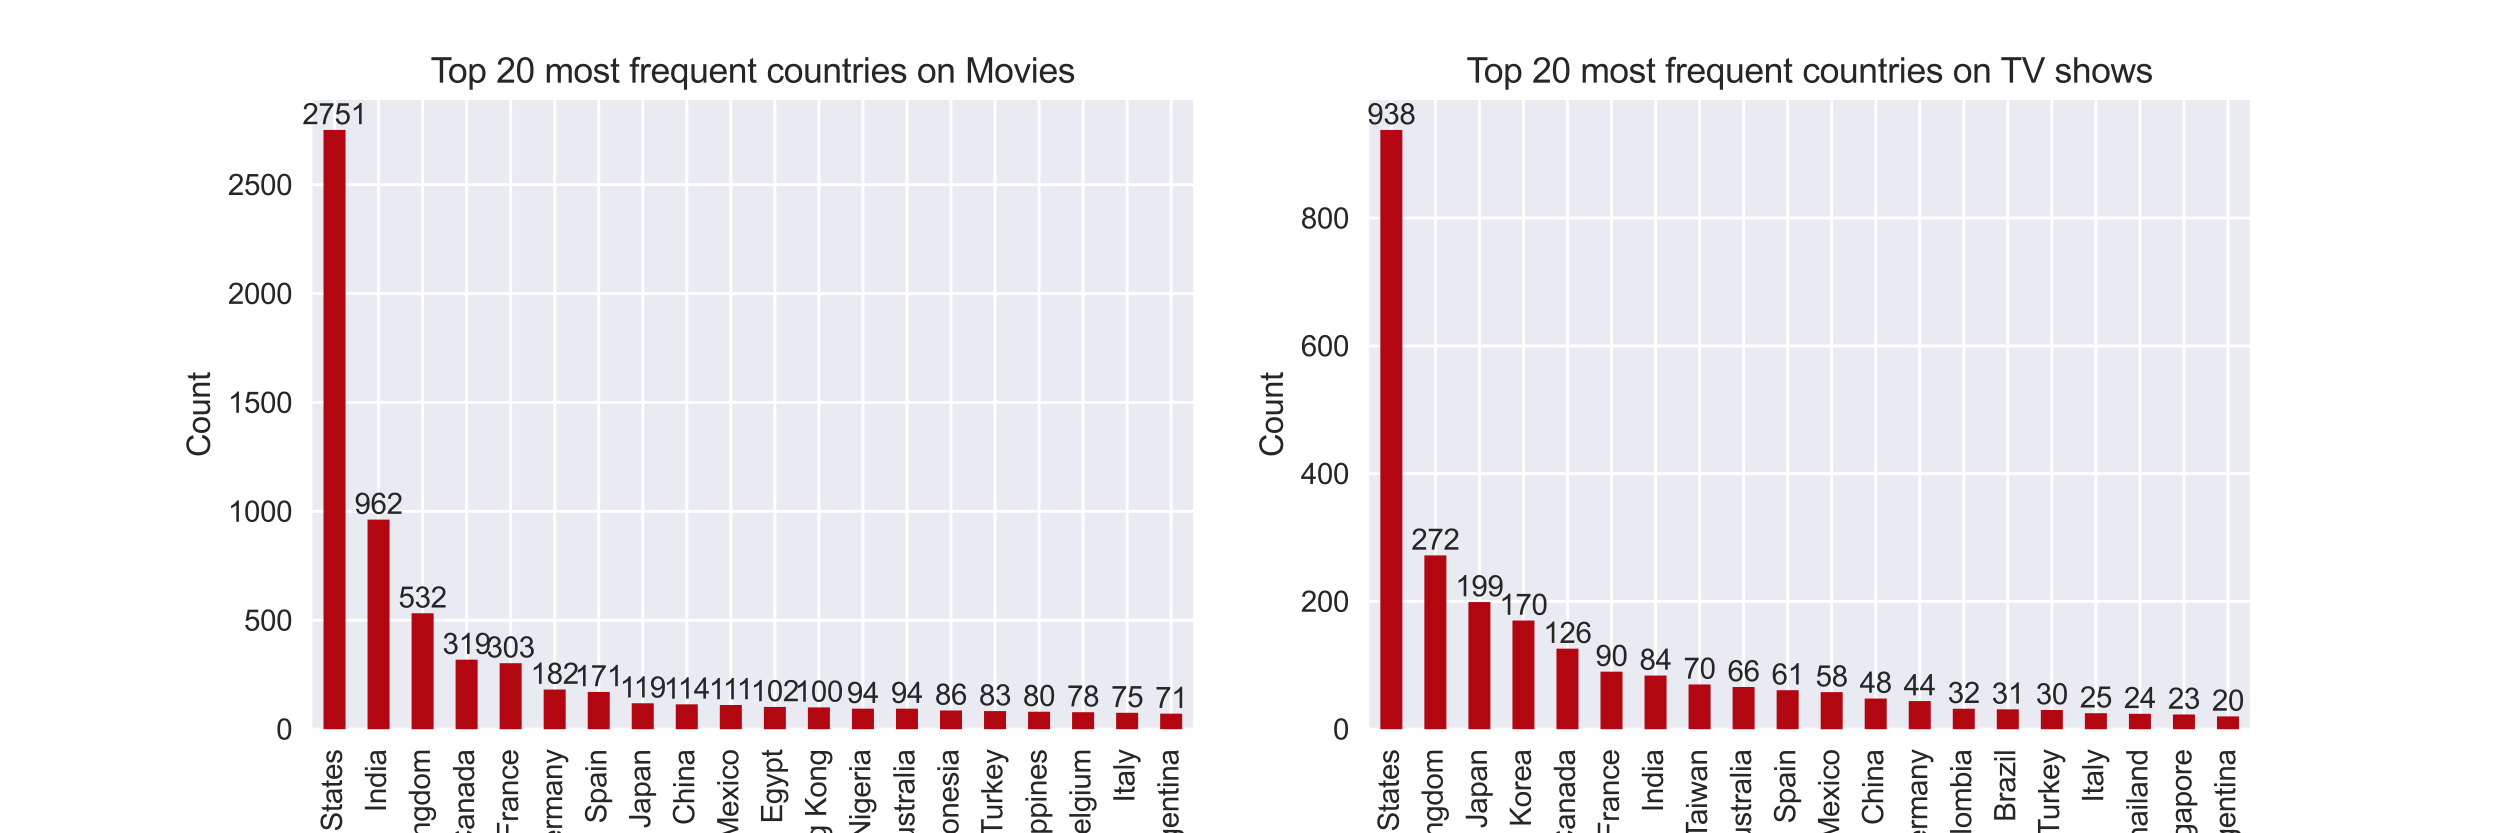 <?xml version="1.0" encoding="utf-8" standalone="no"?>
<!DOCTYPE svg PUBLIC "-//W3C//DTD SVG 1.1//EN"
  "http://www.w3.org/Graphics/SVG/1.1/DTD/svg11.dtd">
<svg height="288pt" version="1.1" viewBox="0 0 864 288" width="864pt" xmlns="http://www.w3.org/2000/svg" xmlns:xlink="http://www.w3.org/1999/xlink">
 <defs>
  <style type="text/css">*{stroke-linecap:butt;stroke-linejoin:round;}</style>
 </defs>
 <g id="figure_1">
  <g id="patch_1">
   <path d="M 0 288 
L 864 288 
L 864 0 
L 0 0 
z
" style="fill:#ffffff;"/>
  </g>
  <g id="axes_1">
   <g id="patch_2">
    <path d="M 108 252 
L 412.364 252 
L 412.364 34.56 
L 108 34.56 
z
" style="fill:#eaeaf2;"/>
   </g>
   <g id="matplotlib.axis_1">
    <g id="xtick_1">
     <g id="line2d_1">
      <path clip-path="url(#padce6273fc)" d="M 115.609 252 
L 115.609 34.56 
" style="fill:none;stroke:#ffffff;stroke-linecap:round;"/>
     </g>
     <g id="line2d_2"/>
     <g id="text_1">
      <!-- United States -->
      <g style="fill:#262626;" transform="translate(118.194 319.031)rotate(-90)scale(0.1 -0.1)">
       <defs>
        <path d="M 3500 4581 
L 4106 4581 
L 4106 1934 
Q 4106 1244 3950 837 
Q 3794 431 3386 176 
Q 2978 -78 2316 -78 
Q 1672 -78 1262 144 
Q 853 366 678 786 
Q 503 1206 503 1934 
L 503 4581 
L 1109 4581 
L 1109 1938 
Q 1109 1341 1220 1058 
Q 1331 775 1601 622 
Q 1872 469 2263 469 
Q 2931 469 3215 772 
Q 3500 1075 3500 1938 
L 3500 4581 
z
" id="ArialMT-55" transform="scale(0.016)"/>
        <path d="M 422 0 
L 422 3319 
L 928 3319 
L 928 2847 
Q 1294 3394 1984 3394 
Q 2284 3394 2536 3286 
Q 2788 3178 2913 3003 
Q 3038 2828 3088 2588 
Q 3119 2431 3119 2041 
L 3119 0 
L 2556 0 
L 2556 2019 
Q 2556 2363 2490 2533 
Q 2425 2703 2258 2804 
Q 2091 2906 1866 2906 
Q 1506 2906 1245 2678 
Q 984 2450 984 1813 
L 984 0 
L 422 0 
z
" id="ArialMT-6e" transform="scale(0.016)"/>
        <path d="M 425 3934 
L 425 4581 
L 988 4581 
L 988 3934 
L 425 3934 
z
M 425 0 
L 425 3319 
L 988 3319 
L 988 0 
L 425 0 
z
" id="ArialMT-69" transform="scale(0.016)"/>
        <path d="M 1650 503 
L 1731 6 
Q 1494 -44 1306 -44 
Q 1000 -44 831 53 
Q 663 150 594 308 
Q 525 466 525 972 
L 525 2881 
L 113 2881 
L 113 3319 
L 525 3319 
L 525 4141 
L 1084 4478 
L 1084 3319 
L 1650 3319 
L 1650 2881 
L 1084 2881 
L 1084 941 
Q 1084 700 1114 631 
Q 1144 563 1211 522 
Q 1278 481 1403 481 
Q 1497 481 1650 503 
z
" id="ArialMT-74" transform="scale(0.016)"/>
        <path d="M 2694 1069 
L 3275 997 
Q 3138 488 2766 206 
Q 2394 -75 1816 -75 
Q 1088 -75 661 373 
Q 234 822 234 1631 
Q 234 2469 665 2931 
Q 1097 3394 1784 3394 
Q 2450 3394 2872 2941 
Q 3294 2488 3294 1666 
Q 3294 1616 3291 1516 
L 816 1516 
Q 847 969 1125 678 
Q 1403 388 1819 388 
Q 2128 388 2347 550 
Q 2566 713 2694 1069 
z
M 847 1978 
L 2700 1978 
Q 2663 2397 2488 2606 
Q 2219 2931 1791 2931 
Q 1403 2931 1139 2672 
Q 875 2413 847 1978 
z
" id="ArialMT-65" transform="scale(0.016)"/>
        <path d="M 2575 0 
L 2575 419 
Q 2259 -75 1647 -75 
Q 1250 -75 917 144 
Q 584 363 401 755 
Q 219 1147 219 1656 
Q 219 2153 384 2558 
Q 550 2963 881 3178 
Q 1213 3394 1622 3394 
Q 1922 3394 2156 3267 
Q 2391 3141 2538 2938 
L 2538 4581 
L 3097 4581 
L 3097 0 
L 2575 0 
z
M 797 1656 
Q 797 1019 1065 703 
Q 1334 388 1700 388 
Q 2069 388 2326 689 
Q 2584 991 2584 1609 
Q 2584 2291 2321 2609 
Q 2059 2928 1675 2928 
Q 1300 2928 1048 2622 
Q 797 2316 797 1656 
z
" id="ArialMT-64" transform="scale(0.016)"/>
        <path id="ArialMT-20" transform="scale(0.016)"/>
        <path d="M 288 1472 
L 859 1522 
Q 900 1178 1048 958 
Q 1197 738 1509 602 
Q 1822 466 2213 466 
Q 2559 466 2825 569 
Q 3091 672 3220 851 
Q 3350 1031 3350 1244 
Q 3350 1459 3225 1620 
Q 3100 1781 2813 1891 
Q 2628 1963 1997 2114 
Q 1366 2266 1113 2400 
Q 784 2572 623 2826 
Q 463 3081 463 3397 
Q 463 3744 659 4045 
Q 856 4347 1234 4503 
Q 1613 4659 2075 4659 
Q 2584 4659 2973 4495 
Q 3363 4331 3572 4012 
Q 3781 3694 3797 3291 
L 3216 3247 
Q 3169 3681 2898 3903 
Q 2628 4125 2100 4125 
Q 1550 4125 1298 3923 
Q 1047 3722 1047 3438 
Q 1047 3191 1225 3031 
Q 1400 2872 2139 2705 
Q 2878 2538 3153 2413 
Q 3553 2228 3743 1945 
Q 3934 1663 3934 1294 
Q 3934 928 3725 604 
Q 3516 281 3123 101 
Q 2731 -78 2241 -78 
Q 1619 -78 1198 103 
Q 778 284 539 648 
Q 300 1013 288 1472 
z
" id="ArialMT-53" transform="scale(0.016)"/>
        <path d="M 2588 409 
Q 2275 144 1986 34 
Q 1697 -75 1366 -75 
Q 819 -75 525 192 
Q 231 459 231 875 
Q 231 1119 342 1320 
Q 453 1522 633 1644 
Q 813 1766 1038 1828 
Q 1203 1872 1538 1913 
Q 2219 1994 2541 2106 
Q 2544 2222 2544 2253 
Q 2544 2597 2384 2738 
Q 2169 2928 1744 2928 
Q 1347 2928 1158 2789 
Q 969 2650 878 2297 
L 328 2372 
Q 403 2725 575 2942 
Q 747 3159 1072 3276 
Q 1397 3394 1825 3394 
Q 2250 3394 2515 3294 
Q 2781 3194 2906 3042 
Q 3031 2891 3081 2659 
Q 3109 2516 3109 2141 
L 3109 1391 
Q 3109 606 3145 398 
Q 3181 191 3288 0 
L 2700 0 
Q 2613 175 2588 409 
z
M 2541 1666 
Q 2234 1541 1622 1453 
Q 1275 1403 1131 1340 
Q 988 1278 909 1158 
Q 831 1038 831 891 
Q 831 666 1001 516 
Q 1172 366 1500 366 
Q 1825 366 2078 508 
Q 2331 650 2450 897 
Q 2541 1088 2541 1459 
L 2541 1666 
z
" id="ArialMT-61" transform="scale(0.016)"/>
        <path d="M 197 991 
L 753 1078 
Q 800 744 1014 566 
Q 1228 388 1613 388 
Q 2000 388 2187 545 
Q 2375 703 2375 916 
Q 2375 1106 2209 1216 
Q 2094 1291 1634 1406 
Q 1016 1563 777 1677 
Q 538 1791 414 1992 
Q 291 2194 291 2438 
Q 291 2659 392 2848 
Q 494 3038 669 3163 
Q 800 3259 1026 3326 
Q 1253 3394 1513 3394 
Q 1903 3394 2198 3281 
Q 2494 3169 2634 2976 
Q 2775 2784 2828 2463 
L 2278 2388 
Q 2241 2644 2061 2787 
Q 1881 2931 1553 2931 
Q 1166 2931 1000 2803 
Q 834 2675 834 2503 
Q 834 2394 903 2306 
Q 972 2216 1119 2156 
Q 1203 2125 1616 2013 
Q 2213 1853 2448 1751 
Q 2684 1650 2818 1456 
Q 2953 1263 2953 975 
Q 2953 694 2789 445 
Q 2625 197 2315 61 
Q 2006 -75 1616 -75 
Q 969 -75 630 194 
Q 291 463 197 991 
z
" id="ArialMT-73" transform="scale(0.016)"/>
       </defs>
       <use xlink:href="#ArialMT-55"/>
       <use x="72.217" xlink:href="#ArialMT-6e"/>
       <use x="127.832" xlink:href="#ArialMT-69"/>
       <use x="150.049" xlink:href="#ArialMT-74"/>
       <use x="177.832" xlink:href="#ArialMT-65"/>
       <use x="233.447" xlink:href="#ArialMT-64"/>
       <use x="289.062" xlink:href="#ArialMT-20"/>
       <use x="316.846" xlink:href="#ArialMT-53"/>
       <use x="383.545" xlink:href="#ArialMT-74"/>
       <use x="411.328" xlink:href="#ArialMT-61"/>
       <use x="466.943" xlink:href="#ArialMT-74"/>
       <use x="494.727" xlink:href="#ArialMT-65"/>
       <use x="550.342" xlink:href="#ArialMT-73"/>
      </g>
     </g>
    </g>
    <g id="xtick_2">
     <g id="line2d_3">
      <path clip-path="url(#padce6273fc)" d="M 130.827 252 
L 130.827 34.56 
" style="fill:none;stroke:#ffffff;stroke-linecap:round;"/>
     </g>
     <g id="line2d_4"/>
     <g id="text_2">
      <!-- India -->
      <g style="fill:#262626;" transform="translate(133.412 280.683)rotate(-90)scale(0.1 -0.1)">
       <defs>
        <path d="M 597 0 
L 597 4581 
L 1203 4581 
L 1203 0 
L 597 0 
z
" id="ArialMT-49" transform="scale(0.016)"/>
       </defs>
       <use xlink:href="#ArialMT-49"/>
       <use x="27.783" xlink:href="#ArialMT-6e"/>
       <use x="83.398" xlink:href="#ArialMT-64"/>
       <use x="139.014" xlink:href="#ArialMT-69"/>
       <use x="161.23" xlink:href="#ArialMT-61"/>
      </g>
     </g>
    </g>
    <g id="xtick_3">
     <g id="line2d_5">
      <path clip-path="url(#padce6273fc)" d="M 146.045 252 
L 146.045 34.56 
" style="fill:none;stroke:#ffffff;stroke-linecap:round;"/>
     </g>
     <g id="line2d_6"/>
     <g id="text_3">
      <!-- United Kingdom -->
      <g style="fill:#262626;" transform="translate(148.572 330.148)rotate(-90)scale(0.1 -0.1)">
       <defs>
        <path d="M 469 0 
L 469 4581 
L 1075 4581 
L 1075 2309 
L 3350 4581 
L 4172 4581 
L 2250 2725 
L 4256 0 
L 3456 0 
L 1825 2319 
L 1075 1588 
L 1075 0 
L 469 0 
z
" id="ArialMT-4b" transform="scale(0.016)"/>
        <path d="M 319 -275 
L 866 -356 
Q 900 -609 1056 -725 
Q 1266 -881 1628 -881 
Q 2019 -881 2231 -725 
Q 2444 -569 2519 -288 
Q 2563 -116 2559 434 
Q 2191 0 1641 0 
Q 956 0 581 494 
Q 206 988 206 1678 
Q 206 2153 378 2554 
Q 550 2956 876 3175 
Q 1203 3394 1644 3394 
Q 2231 3394 2613 2919 
L 2613 3319 
L 3131 3319 
L 3131 450 
Q 3131 -325 2973 -648 
Q 2816 -972 2473 -1159 
Q 2131 -1347 1631 -1347 
Q 1038 -1347 672 -1080 
Q 306 -813 319 -275 
z
M 784 1719 
Q 784 1066 1043 766 
Q 1303 466 1694 466 
Q 2081 466 2343 764 
Q 2606 1063 2606 1700 
Q 2606 2309 2336 2618 
Q 2066 2928 1684 2928 
Q 1309 2928 1046 2623 
Q 784 2319 784 1719 
z
" id="ArialMT-67" transform="scale(0.016)"/>
        <path d="M 213 1659 
Q 213 2581 725 3025 
Q 1153 3394 1769 3394 
Q 2453 3394 2887 2945 
Q 3322 2497 3322 1706 
Q 3322 1066 3130 698 
Q 2938 331 2570 128 
Q 2203 -75 1769 -75 
Q 1072 -75 642 372 
Q 213 819 213 1659 
z
M 791 1659 
Q 791 1022 1069 705 
Q 1347 388 1769 388 
Q 2188 388 2466 706 
Q 2744 1025 2744 1678 
Q 2744 2294 2464 2611 
Q 2184 2928 1769 2928 
Q 1347 2928 1069 2612 
Q 791 2297 791 1659 
z
" id="ArialMT-6f" transform="scale(0.016)"/>
        <path d="M 422 0 
L 422 3319 
L 925 3319 
L 925 2853 
Q 1081 3097 1340 3245 
Q 1600 3394 1931 3394 
Q 2300 3394 2536 3241 
Q 2772 3088 2869 2813 
Q 3263 3394 3894 3394 
Q 4388 3394 4653 3120 
Q 4919 2847 4919 2278 
L 4919 0 
L 4359 0 
L 4359 2091 
Q 4359 2428 4304 2576 
Q 4250 2725 4106 2815 
Q 3963 2906 3769 2906 
Q 3419 2906 3187 2673 
Q 2956 2441 2956 1928 
L 2956 0 
L 2394 0 
L 2394 2156 
Q 2394 2531 2256 2718 
Q 2119 2906 1806 2906 
Q 1569 2906 1367 2781 
Q 1166 2656 1075 2415 
Q 984 2175 984 1722 
L 984 0 
L 422 0 
z
" id="ArialMT-6d" transform="scale(0.016)"/>
       </defs>
       <use xlink:href="#ArialMT-55"/>
       <use x="72.217" xlink:href="#ArialMT-6e"/>
       <use x="127.832" xlink:href="#ArialMT-69"/>
       <use x="150.049" xlink:href="#ArialMT-74"/>
       <use x="177.832" xlink:href="#ArialMT-65"/>
       <use x="233.447" xlink:href="#ArialMT-64"/>
       <use x="289.062" xlink:href="#ArialMT-20"/>
       <use x="316.846" xlink:href="#ArialMT-4b"/>
       <use x="383.545" xlink:href="#ArialMT-69"/>
       <use x="405.762" xlink:href="#ArialMT-6e"/>
       <use x="461.377" xlink:href="#ArialMT-67"/>
       <use x="516.992" xlink:href="#ArialMT-64"/>
       <use x="572.607" xlink:href="#ArialMT-6f"/>
       <use x="628.223" xlink:href="#ArialMT-6d"/>
      </g>
     </g>
    </g>
    <g id="xtick_4">
     <g id="line2d_7">
      <path clip-path="url(#padce6273fc)" d="M 161.264 252 
L 161.264 34.56 
" style="fill:none;stroke:#ffffff;stroke-linecap:round;"/>
     </g>
     <g id="line2d_8"/>
     <g id="text_4">
      <!-- Canada -->
      <g style="fill:#262626;" transform="translate(163.849 294.027)rotate(-90)scale(0.1 -0.1)">
       <defs>
        <path d="M 3763 1606 
L 4369 1453 
Q 4178 706 3683 314 
Q 3188 -78 2472 -78 
Q 1731 -78 1267 223 
Q 803 525 561 1097 
Q 319 1669 319 2325 
Q 319 3041 592 3573 
Q 866 4106 1370 4382 
Q 1875 4659 2481 4659 
Q 3169 4659 3637 4309 
Q 4106 3959 4291 3325 
L 3694 3184 
Q 3534 3684 3231 3912 
Q 2928 4141 2469 4141 
Q 1941 4141 1586 3887 
Q 1231 3634 1087 3207 
Q 944 2781 944 2328 
Q 944 1744 1114 1308 
Q 1284 872 1643 656 
Q 2003 441 2422 441 
Q 2931 441 3284 734 
Q 3638 1028 3763 1606 
z
" id="ArialMT-43" transform="scale(0.016)"/>
       </defs>
       <use xlink:href="#ArialMT-43"/>
       <use x="72.217" xlink:href="#ArialMT-61"/>
       <use x="127.832" xlink:href="#ArialMT-6e"/>
       <use x="183.447" xlink:href="#ArialMT-61"/>
       <use x="239.062" xlink:href="#ArialMT-64"/>
       <use x="294.678" xlink:href="#ArialMT-61"/>
      </g>
     </g>
    </g>
    <g id="xtick_5">
     <g id="line2d_9">
      <path clip-path="url(#padce6273fc)" d="M 176.482 252 
L 176.482 34.56 
" style="fill:none;stroke:#ffffff;stroke-linecap:round;"/>
     </g>
     <g id="line2d_10"/>
     <g id="text_5">
      <!-- France -->
      <g style="fill:#262626;" transform="translate(179.067 290.12)rotate(-90)scale(0.1 -0.1)">
       <defs>
        <path d="M 525 0 
L 525 4581 
L 3616 4581 
L 3616 4041 
L 1131 4041 
L 1131 2622 
L 3281 2622 
L 3281 2081 
L 1131 2081 
L 1131 0 
L 525 0 
z
" id="ArialMT-46" transform="scale(0.016)"/>
        <path d="M 416 0 
L 416 3319 
L 922 3319 
L 922 2816 
Q 1116 3169 1280 3281 
Q 1444 3394 1641 3394 
Q 1925 3394 2219 3213 
L 2025 2691 
Q 1819 2813 1613 2813 
Q 1428 2813 1281 2702 
Q 1134 2591 1072 2394 
Q 978 2094 978 1738 
L 978 0 
L 416 0 
z
" id="ArialMT-72" transform="scale(0.016)"/>
        <path d="M 2588 1216 
L 3141 1144 
Q 3050 572 2676 248 
Q 2303 -75 1759 -75 
Q 1078 -75 664 370 
Q 250 816 250 1647 
Q 250 2184 428 2587 
Q 606 2991 970 3192 
Q 1334 3394 1763 3394 
Q 2303 3394 2647 3120 
Q 2991 2847 3088 2344 
L 2541 2259 
Q 2463 2594 2264 2762 
Q 2066 2931 1784 2931 
Q 1359 2931 1093 2626 
Q 828 2322 828 1663 
Q 828 994 1084 691 
Q 1341 388 1753 388 
Q 2084 388 2306 591 
Q 2528 794 2588 1216 
z
" id="ArialMT-63" transform="scale(0.016)"/>
       </defs>
       <use xlink:href="#ArialMT-46"/>
       <use x="61.084" xlink:href="#ArialMT-72"/>
       <use x="94.385" xlink:href="#ArialMT-61"/>
       <use x="150" xlink:href="#ArialMT-6e"/>
       <use x="205.615" xlink:href="#ArialMT-63"/>
       <use x="255.615" xlink:href="#ArialMT-65"/>
      </g>
     </g>
    </g>
    <g id="xtick_6">
     <g id="line2d_11">
      <path clip-path="url(#padce6273fc)" d="M 191.7 252 
L 191.7 34.56 
" style="fill:none;stroke:#ffffff;stroke-linecap:round;"/>
     </g>
     <g id="line2d_12"/>
     <g id="text_6">
      <!-- Germany -->
      <g style="fill:#262626;" transform="translate(194.287 300.12)rotate(-90)scale(0.1 -0.1)">
       <defs>
        <path d="M 2638 1797 
L 2638 2334 
L 4578 2338 
L 4578 638 
Q 4131 281 3656 101 
Q 3181 -78 2681 -78 
Q 2006 -78 1454 211 
Q 903 500 622 1047 
Q 341 1594 341 2269 
Q 341 2938 620 3517 
Q 900 4097 1425 4378 
Q 1950 4659 2634 4659 
Q 3131 4659 3532 4498 
Q 3934 4338 4162 4050 
Q 4391 3763 4509 3300 
L 3963 3150 
Q 3859 3500 3706 3700 
Q 3553 3900 3268 4020 
Q 2984 4141 2638 4141 
Q 2222 4141 1919 4014 
Q 1616 3888 1430 3681 
Q 1244 3475 1141 3228 
Q 966 2803 966 2306 
Q 966 1694 1177 1281 
Q 1388 869 1791 669 
Q 2194 469 2647 469 
Q 3041 469 3416 620 
Q 3791 772 3984 944 
L 3984 1797 
L 2638 1797 
z
" id="ArialMT-47" transform="scale(0.016)"/>
        <path d="M 397 -1278 
L 334 -750 
Q 519 -800 656 -800 
Q 844 -800 956 -737 
Q 1069 -675 1141 -563 
Q 1194 -478 1313 -144 
Q 1328 -97 1363 -6 
L 103 3319 
L 709 3319 
L 1400 1397 
Q 1534 1031 1641 628 
Q 1738 1016 1872 1384 
L 2581 3319 
L 3144 3319 
L 1881 -56 
Q 1678 -603 1566 -809 
Q 1416 -1088 1222 -1217 
Q 1028 -1347 759 -1347 
Q 597 -1347 397 -1278 
z
" id="ArialMT-79" transform="scale(0.016)"/>
       </defs>
       <use xlink:href="#ArialMT-47"/>
       <use x="77.783" xlink:href="#ArialMT-65"/>
       <use x="133.398" xlink:href="#ArialMT-72"/>
       <use x="166.699" xlink:href="#ArialMT-6d"/>
       <use x="250" xlink:href="#ArialMT-61"/>
       <use x="305.615" xlink:href="#ArialMT-6e"/>
       <use x="361.23" xlink:href="#ArialMT-79"/>
      </g>
     </g>
    </g>
    <g id="xtick_7">
     <g id="line2d_13">
      <path clip-path="url(#padce6273fc)" d="M 206.918 252 
L 206.918 34.56 
" style="fill:none;stroke:#ffffff;stroke-linecap:round;"/>
     </g>
     <g id="line2d_14"/>
     <g id="text_7">
      <!-- Spain -->
      <g style="fill:#262626;" transform="translate(209.564 284.575)rotate(-90)scale(0.1 -0.1)">
       <defs>
        <path d="M 422 -1272 
L 422 3319 
L 934 3319 
L 934 2888 
Q 1116 3141 1344 3267 
Q 1572 3394 1897 3394 
Q 2322 3394 2647 3175 
Q 2972 2956 3137 2557 
Q 3303 2159 3303 1684 
Q 3303 1175 3120 767 
Q 2938 359 2589 142 
Q 2241 -75 1856 -75 
Q 1575 -75 1351 44 
Q 1128 163 984 344 
L 984 -1272 
L 422 -1272 
z
M 931 1641 
Q 931 1000 1190 694 
Q 1450 388 1819 388 
Q 2194 388 2461 705 
Q 2728 1022 2728 1688 
Q 2728 2322 2467 2637 
Q 2206 2953 1844 2953 
Q 1484 2953 1207 2617 
Q 931 2281 931 1641 
z
" id="ArialMT-70" transform="scale(0.016)"/>
       </defs>
       <use xlink:href="#ArialMT-53"/>
       <use x="66.699" xlink:href="#ArialMT-70"/>
       <use x="122.314" xlink:href="#ArialMT-61"/>
       <use x="177.93" xlink:href="#ArialMT-69"/>
       <use x="200.146" xlink:href="#ArialMT-6e"/>
      </g>
     </g>
    </g>
    <g id="xtick_8">
     <g id="line2d_15">
      <path clip-path="url(#padce6273fc)" d="M 222.136 252 
L 222.136 34.56 
" style="fill:none;stroke:#ffffff;stroke-linecap:round;"/>
     </g>
     <g id="line2d_16"/>
     <g id="text_8">
      <!-- Japan -->
      <g style="fill:#262626;" transform="translate(224.722 286.244)rotate(-90)scale(0.1 -0.1)">
       <defs>
        <path d="M 184 1300 
L 731 1375 
Q 753 850 928 656 
Q 1103 463 1413 463 
Q 1641 463 1806 567 
Q 1972 672 2034 851 
Q 2097 1031 2097 1425 
L 2097 4581 
L 2703 4581 
L 2703 1459 
Q 2703 884 2564 568 
Q 2425 253 2123 87 
Q 1822 -78 1416 -78 
Q 813 -78 492 269 
Q 172 616 184 1300 
z
" id="ArialMT-4a" transform="scale(0.016)"/>
       </defs>
       <use xlink:href="#ArialMT-4a"/>
       <use x="50" xlink:href="#ArialMT-61"/>
       <use x="105.615" xlink:href="#ArialMT-70"/>
       <use x="161.23" xlink:href="#ArialMT-61"/>
       <use x="216.846" xlink:href="#ArialMT-6e"/>
      </g>
     </g>
    </g>
    <g id="xtick_9">
     <g id="line2d_17">
      <path clip-path="url(#padce6273fc)" d="M 237.355 252 
L 237.355 34.56 
" style="fill:none;stroke:#ffffff;stroke-linecap:round;"/>
     </g>
     <g id="line2d_18"/>
     <g id="text_9">
      <!-- China -->
      <g style="fill:#262626;" transform="translate(239.94 285.127)rotate(-90)scale(0.1 -0.1)">
       <defs>
        <path d="M 422 0 
L 422 4581 
L 984 4581 
L 984 2938 
Q 1378 3394 1978 3394 
Q 2347 3394 2619 3248 
Q 2891 3103 3008 2847 
Q 3125 2591 3125 2103 
L 3125 0 
L 2563 0 
L 2563 2103 
Q 2563 2525 2380 2717 
Q 2197 2909 1863 2909 
Q 1613 2909 1392 2779 
Q 1172 2650 1078 2428 
Q 984 2206 984 1816 
L 984 0 
L 422 0 
z
" id="ArialMT-68" transform="scale(0.016)"/>
       </defs>
       <use xlink:href="#ArialMT-43"/>
       <use x="72.217" xlink:href="#ArialMT-68"/>
       <use x="127.832" xlink:href="#ArialMT-69"/>
       <use x="150.049" xlink:href="#ArialMT-6e"/>
       <use x="205.664" xlink:href="#ArialMT-61"/>
      </g>
     </g>
    </g>
    <g id="xtick_10">
     <g id="line2d_19">
      <path clip-path="url(#padce6273fc)" d="M 252.573 252 
L 252.573 34.56 
" style="fill:none;stroke:#ffffff;stroke-linecap:round;"/>
     </g>
     <g id="line2d_20"/>
     <g id="text_10">
      <!-- Mexico -->
      <g style="fill:#262626;" transform="translate(255.158 290.673)rotate(-90)scale(0.1 -0.1)">
       <defs>
        <path d="M 475 0 
L 475 4581 
L 1388 4581 
L 2472 1338 
Q 2622 884 2691 659 
Q 2769 909 2934 1394 
L 4031 4581 
L 4847 4581 
L 4847 0 
L 4263 0 
L 4263 3834 
L 2931 0 
L 2384 0 
L 1059 3900 
L 1059 0 
L 475 0 
z
" id="ArialMT-4d" transform="scale(0.016)"/>
        <path d="M 47 0 
L 1259 1725 
L 138 3319 
L 841 3319 
L 1350 2541 
Q 1494 2319 1581 2169 
Q 1719 2375 1834 2534 
L 2394 3319 
L 3066 3319 
L 1919 1756 
L 3153 0 
L 2463 0 
L 1781 1031 
L 1600 1309 
L 728 0 
L 47 0 
z
" id="ArialMT-78" transform="scale(0.016)"/>
       </defs>
       <use xlink:href="#ArialMT-4d"/>
       <use x="83.301" xlink:href="#ArialMT-65"/>
       <use x="138.916" xlink:href="#ArialMT-78"/>
       <use x="188.916" xlink:href="#ArialMT-69"/>
       <use x="211.133" xlink:href="#ArialMT-63"/>
       <use x="261.133" xlink:href="#ArialMT-6f"/>
      </g>
     </g>
    </g>
    <g id="xtick_11">
     <g id="line2d_21">
      <path clip-path="url(#padce6273fc)" d="M 267.791 252 
L 267.791 34.56 
" style="fill:none;stroke:#ffffff;stroke-linecap:round;"/>
     </g>
     <g id="line2d_22"/>
     <g id="text_11">
      <!-- Egypt -->
      <g style="fill:#262626;" transform="translate(270.317 284.57)rotate(-90)scale(0.1 -0.1)">
       <defs>
        <path d="M 506 0 
L 506 4581 
L 3819 4581 
L 3819 4041 
L 1113 4041 
L 1113 2638 
L 3647 2638 
L 3647 2100 
L 1113 2100 
L 1113 541 
L 3925 541 
L 3925 0 
L 506 0 
z
" id="ArialMT-45" transform="scale(0.016)"/>
       </defs>
       <use xlink:href="#ArialMT-45"/>
       <use x="66.699" xlink:href="#ArialMT-67"/>
       <use x="122.314" xlink:href="#ArialMT-79"/>
       <use x="172.314" xlink:href="#ArialMT-70"/>
       <use x="227.93" xlink:href="#ArialMT-74"/>
      </g>
     </g>
    </g>
    <g id="xtick_12">
     <g id="line2d_23">
      <path clip-path="url(#padce6273fc)" d="M 283.009 252 
L 283.009 34.56 
" style="fill:none;stroke:#ffffff;stroke-linecap:round;"/>
     </g>
     <g id="line2d_24"/>
     <g id="text_12">
      <!-- Hong Kong -->
      <g style="fill:#262626;" transform="translate(285.536 309.036)rotate(-90)scale(0.1 -0.1)">
       <defs>
        <path d="M 513 0 
L 513 4581 
L 1119 4581 
L 1119 2700 
L 3500 2700 
L 3500 4581 
L 4106 4581 
L 4106 0 
L 3500 0 
L 3500 2159 
L 1119 2159 
L 1119 0 
L 513 0 
z
" id="ArialMT-48" transform="scale(0.016)"/>
       </defs>
       <use xlink:href="#ArialMT-48"/>
       <use x="72.217" xlink:href="#ArialMT-6f"/>
       <use x="127.832" xlink:href="#ArialMT-6e"/>
       <use x="183.447" xlink:href="#ArialMT-67"/>
       <use x="239.062" xlink:href="#ArialMT-20"/>
       <use x="266.846" xlink:href="#ArialMT-4b"/>
       <use x="333.545" xlink:href="#ArialMT-6f"/>
       <use x="389.16" xlink:href="#ArialMT-6e"/>
       <use x="444.775" xlink:href="#ArialMT-67"/>
      </g>
     </g>
    </g>
    <g id="xtick_13">
     <g id="line2d_25">
      <path clip-path="url(#padce6273fc)" d="M 298.227 252 
L 298.227 34.56 
" style="fill:none;stroke:#ffffff;stroke-linecap:round;"/>
     </g>
     <g id="line2d_26"/>
     <g id="text_13">
      <!-- Nigeria -->
      <g style="fill:#262626;" transform="translate(300.754 290.678)rotate(-90)scale(0.1 -0.1)">
       <defs>
        <path d="M 488 0 
L 488 4581 
L 1109 4581 
L 3516 984 
L 3516 4581 
L 4097 4581 
L 4097 0 
L 3475 0 
L 1069 3600 
L 1069 0 
L 488 0 
z
" id="ArialMT-4e" transform="scale(0.016)"/>
       </defs>
       <use xlink:href="#ArialMT-4e"/>
       <use x="72.217" xlink:href="#ArialMT-69"/>
       <use x="94.434" xlink:href="#ArialMT-67"/>
       <use x="150.049" xlink:href="#ArialMT-65"/>
       <use x="205.664" xlink:href="#ArialMT-72"/>
       <use x="238.965" xlink:href="#ArialMT-69"/>
       <use x="261.182" xlink:href="#ArialMT-61"/>
      </g>
     </g>
    </g>
    <g id="xtick_14">
     <g id="line2d_27">
      <path clip-path="url(#padce6273fc)" d="M 313.445 252 
L 313.445 34.56 
" style="fill:none;stroke:#ffffff;stroke-linecap:round;"/>
     </g>
     <g id="line2d_28"/>
     <g id="text_14">
      <!-- Australia -->
      <g style="fill:#262626;" transform="translate(316.031 297.905)rotate(-90)scale(0.1 -0.1)">
       <defs>
        <path d="M -9 0 
L 1750 4581 
L 2403 4581 
L 4278 0 
L 3588 0 
L 3053 1388 
L 1138 1388 
L 634 0 
L -9 0 
z
M 1313 1881 
L 2866 1881 
L 2388 3150 
Q 2169 3728 2063 4100 
Q 1975 3659 1816 3225 
L 1313 1881 
z
" id="ArialMT-41" transform="scale(0.016)"/>
        <path d="M 2597 0 
L 2597 488 
Q 2209 -75 1544 -75 
Q 1250 -75 995 37 
Q 741 150 617 320 
Q 494 491 444 738 
Q 409 903 409 1263 
L 409 3319 
L 972 3319 
L 972 1478 
Q 972 1038 1006 884 
Q 1059 663 1231 536 
Q 1403 409 1656 409 
Q 1909 409 2131 539 
Q 2353 669 2445 892 
Q 2538 1116 2538 1541 
L 2538 3319 
L 3100 3319 
L 3100 0 
L 2597 0 
z
" id="ArialMT-75" transform="scale(0.016)"/>
        <path d="M 409 0 
L 409 4581 
L 972 4581 
L 972 0 
L 409 0 
z
" id="ArialMT-6c" transform="scale(0.016)"/>
       </defs>
       <use xlink:href="#ArialMT-41"/>
       <use x="66.699" xlink:href="#ArialMT-75"/>
       <use x="122.314" xlink:href="#ArialMT-73"/>
       <use x="172.314" xlink:href="#ArialMT-74"/>
       <use x="200.098" xlink:href="#ArialMT-72"/>
       <use x="233.398" xlink:href="#ArialMT-61"/>
       <use x="289.014" xlink:href="#ArialMT-6c"/>
       <use x="311.23" xlink:href="#ArialMT-69"/>
       <use x="333.447" xlink:href="#ArialMT-61"/>
      </g>
     </g>
    </g>
    <g id="xtick_15">
     <g id="line2d_29">
      <path clip-path="url(#padce6273fc)" d="M 328.664 252 
L 328.664 34.56 
" style="fill:none;stroke:#ffffff;stroke-linecap:round;"/>
     </g>
     <g id="line2d_30"/>
     <g id="text_15">
      <!-- Indonesia -->
      <g style="fill:#262626;" transform="translate(331.249 302.366)rotate(-90)scale(0.1 -0.1)">
       <use xlink:href="#ArialMT-49"/>
       <use x="27.783" xlink:href="#ArialMT-6e"/>
       <use x="83.398" xlink:href="#ArialMT-64"/>
       <use x="139.014" xlink:href="#ArialMT-6f"/>
       <use x="194.629" xlink:href="#ArialMT-6e"/>
       <use x="250.244" xlink:href="#ArialMT-65"/>
       <use x="305.859" xlink:href="#ArialMT-73"/>
       <use x="355.859" xlink:href="#ArialMT-69"/>
       <use x="378.076" xlink:href="#ArialMT-61"/>
      </g>
     </g>
    </g>
    <g id="xtick_16">
     <g id="line2d_31">
      <path clip-path="url(#padce6273fc)" d="M 343.882 252 
L 343.882 34.56 
" style="fill:none;stroke:#ffffff;stroke-linecap:round;"/>
     </g>
     <g id="line2d_32"/>
     <g id="text_16">
      <!-- Turkey -->
      <g style="fill:#262626;" transform="translate(346.408 289.184)rotate(-90)scale(0.1 -0.1)">
       <defs>
        <path d="M 1659 0 
L 1659 4041 
L 150 4041 
L 150 4581 
L 3781 4581 
L 3781 4041 
L 2266 4041 
L 2266 0 
L 1659 0 
z
" id="ArialMT-54" transform="scale(0.016)"/>
        <path d="M 425 0 
L 425 4581 
L 988 4581 
L 988 1969 
L 2319 3319 
L 3047 3319 
L 1778 2088 
L 3175 0 
L 2481 0 
L 1384 1697 
L 988 1316 
L 988 0 
L 425 0 
z
" id="ArialMT-6b" transform="scale(0.016)"/>
       </defs>
       <use xlink:href="#ArialMT-54"/>
       <use x="57.334" xlink:href="#ArialMT-75"/>
       <use x="112.949" xlink:href="#ArialMT-72"/>
       <use x="146.25" xlink:href="#ArialMT-6b"/>
       <use x="196.25" xlink:href="#ArialMT-65"/>
       <use x="251.865" xlink:href="#ArialMT-79"/>
      </g>
     </g>
    </g>
    <g id="xtick_17">
     <g id="line2d_33">
      <path clip-path="url(#padce6273fc)" d="M 359.1 252 
L 359.1 34.56 
" style="fill:none;stroke:#ffffff;stroke-linecap:round;"/>
     </g>
     <g id="line2d_34"/>
     <g id="text_17">
      <!-- Philippines -->
      <g style="fill:#262626;" transform="translate(361.685 307.363)rotate(-90)scale(0.1 -0.1)">
       <defs>
        <path d="M 494 0 
L 494 4581 
L 2222 4581 
Q 2678 4581 2919 4538 
Q 3256 4481 3484 4323 
Q 3713 4166 3852 3881 
Q 3991 3597 3991 3256 
Q 3991 2672 3619 2267 
Q 3247 1863 2275 1863 
L 1100 1863 
L 1100 0 
L 494 0 
z
M 1100 2403 
L 2284 2403 
Q 2872 2403 3119 2622 
Q 3366 2841 3366 3238 
Q 3366 3525 3220 3729 
Q 3075 3934 2838 4000 
Q 2684 4041 2272 4041 
L 1100 4041 
L 1100 2403 
z
" id="ArialMT-50" transform="scale(0.016)"/>
       </defs>
       <use xlink:href="#ArialMT-50"/>
       <use x="66.699" xlink:href="#ArialMT-68"/>
       <use x="122.314" xlink:href="#ArialMT-69"/>
       <use x="144.531" xlink:href="#ArialMT-6c"/>
       <use x="166.748" xlink:href="#ArialMT-69"/>
       <use x="188.965" xlink:href="#ArialMT-70"/>
       <use x="244.58" xlink:href="#ArialMT-70"/>
       <use x="300.195" xlink:href="#ArialMT-69"/>
       <use x="322.412" xlink:href="#ArialMT-6e"/>
       <use x="378.027" xlink:href="#ArialMT-65"/>
       <use x="433.643" xlink:href="#ArialMT-73"/>
      </g>
     </g>
    </g>
    <g id="xtick_18">
     <g id="line2d_35">
      <path clip-path="url(#padce6273fc)" d="M 374.318 252 
L 374.318 34.56 
" style="fill:none;stroke:#ffffff;stroke-linecap:round;"/>
     </g>
     <g id="line2d_36"/>
     <g id="text_18">
      <!-- Belgium -->
      <g style="fill:#262626;" transform="translate(376.845 295.127)rotate(-90)scale(0.1 -0.1)">
       <defs>
        <path d="M 469 0 
L 469 4581 
L 2188 4581 
Q 2713 4581 3030 4442 
Q 3347 4303 3526 4014 
Q 3706 3725 3706 3409 
Q 3706 3116 3547 2856 
Q 3388 2597 3066 2438 
Q 3481 2316 3704 2022 
Q 3928 1728 3928 1328 
Q 3928 1006 3792 729 
Q 3656 453 3456 303 
Q 3256 153 2954 76 
Q 2653 0 2216 0 
L 469 0 
z
M 1075 2656 
L 2066 2656 
Q 2469 2656 2644 2709 
Q 2875 2778 2992 2937 
Q 3109 3097 3109 3338 
Q 3109 3566 3000 3739 
Q 2891 3913 2687 3977 
Q 2484 4041 1991 4041 
L 1075 4041 
L 1075 2656 
z
M 1075 541 
L 2216 541 
Q 2509 541 2628 563 
Q 2838 600 2978 687 
Q 3119 775 3209 942 
Q 3300 1109 3300 1328 
Q 3300 1584 3169 1773 
Q 3038 1963 2805 2039 
Q 2572 2116 2134 2116 
L 1075 2116 
L 1075 541 
z
" id="ArialMT-42" transform="scale(0.016)"/>
       </defs>
       <use xlink:href="#ArialMT-42"/>
       <use x="66.699" xlink:href="#ArialMT-65"/>
       <use x="122.314" xlink:href="#ArialMT-6c"/>
       <use x="144.531" xlink:href="#ArialMT-67"/>
       <use x="200.146" xlink:href="#ArialMT-69"/>
       <use x="222.363" xlink:href="#ArialMT-75"/>
       <use x="277.979" xlink:href="#ArialMT-6d"/>
      </g>
     </g>
    </g>
    <g id="xtick_19">
     <g id="line2d_37">
      <path clip-path="url(#padce6273fc)" d="M 389.536 252 
L 389.536 34.56 
" style="fill:none;stroke:#ffffff;stroke-linecap:round;"/>
     </g>
     <g id="line2d_38"/>
     <g id="text_19">
      <!-- Italy -->
      <g style="fill:#262626;" transform="translate(392.063 277.339)rotate(-90)scale(0.1 -0.1)">
       <use xlink:href="#ArialMT-49"/>
       <use x="27.783" xlink:href="#ArialMT-74"/>
       <use x="55.566" xlink:href="#ArialMT-61"/>
       <use x="111.182" xlink:href="#ArialMT-6c"/>
       <use x="133.398" xlink:href="#ArialMT-79"/>
      </g>
     </g>
    </g>
    <g id="xtick_20">
     <g id="line2d_39">
      <path clip-path="url(#padce6273fc)" d="M 404.755 252 
L 404.755 34.56 
" style="fill:none;stroke:#ffffff;stroke-linecap:round;"/>
     </g>
     <g id="line2d_40"/>
     <g id="text_20">
      <!-- Argentina -->
      <g style="fill:#262626;" transform="translate(407.281 301.805)rotate(-90)scale(0.1 -0.1)">
       <use xlink:href="#ArialMT-41"/>
       <use x="66.699" xlink:href="#ArialMT-72"/>
       <use x="100" xlink:href="#ArialMT-67"/>
       <use x="155.615" xlink:href="#ArialMT-65"/>
       <use x="211.23" xlink:href="#ArialMT-6e"/>
       <use x="266.846" xlink:href="#ArialMT-74"/>
       <use x="294.629" xlink:href="#ArialMT-69"/>
       <use x="316.846" xlink:href="#ArialMT-6e"/>
       <use x="372.461" xlink:href="#ArialMT-61"/>
      </g>
     </g>
    </g>
    <g id="text_21">
     <!-- Countries -->
     <g style="fill:#262626;" transform="translate(236.644 342.022)scale(0.11 -0.11)">
      <use xlink:href="#ArialMT-43"/>
      <use x="72.217" xlink:href="#ArialMT-6f"/>
      <use x="127.832" xlink:href="#ArialMT-75"/>
      <use x="183.447" xlink:href="#ArialMT-6e"/>
      <use x="239.062" xlink:href="#ArialMT-74"/>
      <use x="266.846" xlink:href="#ArialMT-72"/>
      <use x="300.146" xlink:href="#ArialMT-69"/>
      <use x="322.363" xlink:href="#ArialMT-65"/>
      <use x="377.979" xlink:href="#ArialMT-73"/>
     </g>
    </g>
   </g>
   <g id="matplotlib.axis_2">
    <g id="ytick_1">
     <g id="line2d_41">
      <path clip-path="url(#padce6273fc)" d="M 108 252 
L 412.364 252 
" style="fill:none;stroke:#ffffff;stroke-linecap:round;"/>
     </g>
     <g id="line2d_42"/>
     <g id="text_22">
      <!-- 0 -->
      <g style="fill:#262626;" transform="translate(95.439 255.579)scale(0.1 -0.1)">
       <defs>
        <path d="M 266 2259 
Q 266 3072 433 3567 
Q 600 4063 929 4331 
Q 1259 4600 1759 4600 
Q 2128 4600 2406 4451 
Q 2684 4303 2865 4023 
Q 3047 3744 3150 3342 
Q 3253 2941 3253 2259 
Q 3253 1453 3087 958 
Q 2922 463 2592 192 
Q 2263 -78 1759 -78 
Q 1097 -78 719 397 
Q 266 969 266 2259 
z
M 844 2259 
Q 844 1131 1108 757 
Q 1372 384 1759 384 
Q 2147 384 2411 759 
Q 2675 1134 2675 2259 
Q 2675 3391 2411 3762 
Q 2147 4134 1753 4134 
Q 1366 4134 1134 3806 
Q 844 3388 844 2259 
z
" id="ArialMT-30" transform="scale(0.016)"/>
       </defs>
       <use xlink:href="#ArialMT-30"/>
      </g>
     </g>
    </g>
    <g id="ytick_2">
     <g id="line2d_43">
      <path clip-path="url(#padce6273fc)" d="M 108 214.362 
L 412.364 214.362 
" style="fill:none;stroke:#ffffff;stroke-linecap:round;"/>
     </g>
     <g id="line2d_44"/>
     <g id="text_23">
      <!-- 500 -->
      <g style="fill:#262626;" transform="translate(84.317 217.941)scale(0.1 -0.1)">
       <defs>
        <path d="M 266 1200 
L 856 1250 
Q 922 819 1161 601 
Q 1400 384 1738 384 
Q 2144 384 2425 690 
Q 2706 997 2706 1503 
Q 2706 1984 2436 2262 
Q 2166 2541 1728 2541 
Q 1456 2541 1237 2417 
Q 1019 2294 894 2097 
L 366 2166 
L 809 4519 
L 3088 4519 
L 3088 3981 
L 1259 3981 
L 1013 2750 
Q 1425 3038 1878 3038 
Q 2478 3038 2890 2622 
Q 3303 2206 3303 1553 
Q 3303 931 2941 478 
Q 2500 -78 1738 -78 
Q 1113 -78 717 272 
Q 322 622 266 1200 
z
" id="ArialMT-35" transform="scale(0.016)"/>
       </defs>
       <use xlink:href="#ArialMT-35"/>
       <use x="55.615" xlink:href="#ArialMT-30"/>
       <use x="111.23" xlink:href="#ArialMT-30"/>
      </g>
     </g>
    </g>
    <g id="ytick_3">
     <g id="line2d_45">
      <path clip-path="url(#padce6273fc)" d="M 108 176.723 
L 412.364 176.723 
" style="fill:none;stroke:#ffffff;stroke-linecap:round;"/>
     </g>
     <g id="line2d_46"/>
     <g id="text_24">
      <!-- 1000 -->
      <g style="fill:#262626;" transform="translate(78.756 180.302)scale(0.1 -0.1)">
       <defs>
        <path d="M 2384 0 
L 1822 0 
L 1822 3584 
Q 1619 3391 1289 3197 
Q 959 3003 697 2906 
L 697 3450 
Q 1169 3672 1522 3987 
Q 1875 4303 2022 4600 
L 2384 4600 
L 2384 0 
z
" id="ArialMT-31" transform="scale(0.016)"/>
       </defs>
       <use xlink:href="#ArialMT-31"/>
       <use x="55.615" xlink:href="#ArialMT-30"/>
       <use x="111.23" xlink:href="#ArialMT-30"/>
       <use x="166.846" xlink:href="#ArialMT-30"/>
      </g>
     </g>
    </g>
    <g id="ytick_4">
     <g id="line2d_47">
      <path clip-path="url(#padce6273fc)" d="M 108 139.085 
L 412.364 139.085 
" style="fill:none;stroke:#ffffff;stroke-linecap:round;"/>
     </g>
     <g id="line2d_48"/>
     <g id="text_25">
      <!-- 1500 -->
      <g style="fill:#262626;" transform="translate(78.756 142.664)scale(0.1 -0.1)">
       <use xlink:href="#ArialMT-31"/>
       <use x="55.615" xlink:href="#ArialMT-35"/>
       <use x="111.23" xlink:href="#ArialMT-30"/>
       <use x="166.846" xlink:href="#ArialMT-30"/>
      </g>
     </g>
    </g>
    <g id="ytick_5">
     <g id="line2d_49">
      <path clip-path="url(#padce6273fc)" d="M 108 101.447 
L 412.364 101.447 
" style="fill:none;stroke:#ffffff;stroke-linecap:round;"/>
     </g>
     <g id="line2d_50"/>
     <g id="text_26">
      <!-- 2000 -->
      <g style="fill:#262626;" transform="translate(78.756 105.026)scale(0.1 -0.1)">
       <defs>
        <path d="M 3222 541 
L 3222 0 
L 194 0 
Q 188 203 259 391 
Q 375 700 629 1000 
Q 884 1300 1366 1694 
Q 2113 2306 2375 2664 
Q 2638 3022 2638 3341 
Q 2638 3675 2398 3904 
Q 2159 4134 1775 4134 
Q 1369 4134 1125 3890 
Q 881 3647 878 3216 
L 300 3275 
Q 359 3922 746 4261 
Q 1134 4600 1788 4600 
Q 2447 4600 2831 4234 
Q 3216 3869 3216 3328 
Q 3216 3053 3103 2787 
Q 2991 2522 2730 2228 
Q 2469 1934 1863 1422 
Q 1356 997 1212 845 
Q 1069 694 975 541 
L 3222 541 
z
" id="ArialMT-32" transform="scale(0.016)"/>
       </defs>
       <use xlink:href="#ArialMT-32"/>
       <use x="55.615" xlink:href="#ArialMT-30"/>
       <use x="111.23" xlink:href="#ArialMT-30"/>
       <use x="166.846" xlink:href="#ArialMT-30"/>
      </g>
     </g>
    </g>
    <g id="ytick_6">
     <g id="line2d_51">
      <path clip-path="url(#padce6273fc)" d="M 108 63.809 
L 412.364 63.809 
" style="fill:none;stroke:#ffffff;stroke-linecap:round;"/>
     </g>
     <g id="line2d_52"/>
     <g id="text_27">
      <!-- 2500 -->
      <g style="fill:#262626;" transform="translate(78.756 67.388)scale(0.1 -0.1)">
       <use xlink:href="#ArialMT-32"/>
       <use x="55.615" xlink:href="#ArialMT-35"/>
       <use x="111.23" xlink:href="#ArialMT-30"/>
       <use x="166.846" xlink:href="#ArialMT-30"/>
      </g>
     </g>
    </g>
    <g id="text_28">
     <!-- Count -->
     <g style="fill:#262626;" transform="translate(72.57 157.956)rotate(-90)scale(0.11 -0.11)">
      <use xlink:href="#ArialMT-43"/>
      <use x="72.217" xlink:href="#ArialMT-6f"/>
      <use x="127.832" xlink:href="#ArialMT-75"/>
      <use x="183.447" xlink:href="#ArialMT-6e"/>
      <use x="239.062" xlink:href="#ArialMT-74"/>
     </g>
    </g>
   </g>
   <g id="patch_3">
    <path clip-path="url(#padce6273fc)" d="M 111.805 252 
L 119.414 252 
L 119.414 44.914 
L 111.805 44.914 
z
" style="fill:#b20710;"/>
   </g>
   <g id="patch_4">
    <path clip-path="url(#padce6273fc)" d="M 127.023 252 
L 134.632 252 
L 134.632 179.584 
L 127.023 179.584 
z
" style="fill:#b20710;"/>
   </g>
   <g id="patch_5">
    <path clip-path="url(#padce6273fc)" d="M 142.241 252 
L 149.85 252 
L 149.85 211.953 
L 142.241 211.953 
z
" style="fill:#b20710;"/>
   </g>
   <g id="patch_6">
    <path clip-path="url(#padce6273fc)" d="M 157.459 252 
L 165.068 252 
L 165.068 227.987 
L 157.459 227.987 
z
" style="fill:#b20710;"/>
   </g>
   <g id="patch_7">
    <path clip-path="url(#padce6273fc)" d="M 172.677 252 
L 180.286 252 
L 180.286 229.191 
L 172.677 229.191 
z
" style="fill:#b20710;"/>
   </g>
   <g id="patch_8">
    <path clip-path="url(#padce6273fc)" d="M 187.895 252 
L 195.505 252 
L 195.505 238.3 
L 187.895 238.3 
z
" style="fill:#b20710;"/>
   </g>
   <g id="patch_9">
    <path clip-path="url(#padce6273fc)" d="M 203.114 252 
L 210.723 252 
L 210.723 239.128 
L 203.114 239.128 
z
" style="fill:#b20710;"/>
   </g>
   <g id="patch_10">
    <path clip-path="url(#padce6273fc)" d="M 218.332 252 
L 225.941 252 
L 225.941 243.042 
L 218.332 243.042 
z
" style="fill:#b20710;"/>
   </g>
   <g id="patch_11">
    <path clip-path="url(#padce6273fc)" d="M 233.55 252 
L 241.159 252 
L 241.159 243.418 
L 233.55 243.418 
z
" style="fill:#b20710;"/>
   </g>
   <g id="patch_12">
    <path clip-path="url(#padce6273fc)" d="M 248.768 252 
L 256.377 252 
L 256.377 243.644 
L 248.768 243.644 
z
" style="fill:#b20710;"/>
   </g>
   <g id="patch_13">
    <path clip-path="url(#padce6273fc)" d="M 263.986 252 
L 271.595 252 
L 271.595 244.322 
L 263.986 244.322 
z
" style="fill:#b20710;"/>
   </g>
   <g id="patch_14">
    <path clip-path="url(#padce6273fc)" d="M 279.205 252 
L 286.814 252 
L 286.814 244.472 
L 279.205 244.472 
z
" style="fill:#b20710;"/>
   </g>
   <g id="patch_15">
    <path clip-path="url(#padce6273fc)" d="M 294.423 252 
L 302.032 252 
L 302.032 244.924 
L 294.423 244.924 
z
" style="fill:#b20710;"/>
   </g>
   <g id="patch_16">
    <path clip-path="url(#padce6273fc)" d="M 309.641 252 
L 317.25 252 
L 317.25 244.924 
L 309.641 244.924 
z
" style="fill:#b20710;"/>
   </g>
   <g id="patch_17">
    <path clip-path="url(#padce6273fc)" d="M 324.859 252 
L 332.468 252 
L 332.468 245.526 
L 324.859 245.526 
z
" style="fill:#b20710;"/>
   </g>
   <g id="patch_18">
    <path clip-path="url(#padce6273fc)" d="M 340.077 252 
L 347.686 252 
L 347.686 245.752 
L 340.077 245.752 
z
" style="fill:#b20710;"/>
   </g>
   <g id="patch_19">
    <path clip-path="url(#padce6273fc)" d="M 355.295 252 
L 362.905 252 
L 362.905 245.978 
L 355.295 245.978 
z
" style="fill:#b20710;"/>
   </g>
   <g id="patch_20">
    <path clip-path="url(#padce6273fc)" d="M 370.514 252 
L 378.123 252 
L 378.123 246.128 
L 370.514 246.128 
z
" style="fill:#b20710;"/>
   </g>
   <g id="patch_21">
    <path clip-path="url(#padce6273fc)" d="M 385.732 252 
L 393.341 252 
L 393.341 246.354 
L 385.732 246.354 
z
" style="fill:#b20710;"/>
   </g>
   <g id="patch_22">
    <path clip-path="url(#padce6273fc)" d="M 400.95 252 
L 408.559 252 
L 408.559 246.655 
L 400.95 246.655 
z
" style="fill:#b20710;"/>
   </g>
   <g id="patch_23">
    <path d="M 108 252 
L 108 34.56 
" style="fill:none;"/>
   </g>
   <g id="patch_24">
    <path d="M 412.364 252 
L 412.364 34.56 
" style="fill:none;"/>
   </g>
   <g id="patch_25">
    <path d="M 108 252 
L 412.364 252 
" style="fill:none;"/>
   </g>
   <g id="patch_26">
    <path d="M 108 34.56 
L 412.364 34.56 
" style="fill:none;"/>
   </g>
   <g id="text_29">
    <!-- 2751 -->
    <g style="fill:#262626;" transform="translate(104.487 42.927)scale(0.1 -0.1)">
     <defs>
      <path d="M 303 3981 
L 303 4522 
L 3269 4522 
L 3269 4084 
Q 2831 3619 2401 2847 
Q 1972 2075 1738 1259 
Q 1569 684 1522 0 
L 944 0 
Q 953 541 1156 1306 
Q 1359 2072 1739 2783 
Q 2119 3494 2547 3981 
L 303 3981 
z
" id="ArialMT-37" transform="scale(0.016)"/>
     </defs>
     <use xlink:href="#ArialMT-32"/>
     <use x="55.615" xlink:href="#ArialMT-37"/>
     <use x="111.23" xlink:href="#ArialMT-35"/>
     <use x="166.846" xlink:href="#ArialMT-31"/>
    </g>
   </g>
   <g id="text_30">
    <!-- 962 -->
    <g style="fill:#262626;" transform="translate(122.486 177.596)scale(0.1 -0.1)">
     <defs>
      <path d="M 350 1059 
L 891 1109 
Q 959 728 1153 556 
Q 1347 384 1650 384 
Q 1909 384 2104 503 
Q 2300 622 2425 820 
Q 2550 1019 2634 1356 
Q 2719 1694 2719 2044 
Q 2719 2081 2716 2156 
Q 2547 1888 2255 1720 
Q 1963 1553 1622 1553 
Q 1053 1553 659 1965 
Q 266 2378 266 3053 
Q 266 3750 677 4175 
Q 1088 4600 1706 4600 
Q 2153 4600 2523 4359 
Q 2894 4119 3086 3673 
Q 3278 3228 3278 2384 
Q 3278 1506 3087 986 
Q 2897 466 2520 194 
Q 2144 -78 1638 -78 
Q 1100 -78 759 220 
Q 419 519 350 1059 
z
M 2653 3081 
Q 2653 3566 2395 3850 
Q 2138 4134 1775 4134 
Q 1400 4134 1122 3828 
Q 844 3522 844 3034 
Q 844 2597 1108 2323 
Q 1372 2050 1759 2050 
Q 2150 2050 2401 2323 
Q 2653 2597 2653 3081 
z
" id="ArialMT-39" transform="scale(0.016)"/>
      <path d="M 3184 3459 
L 2625 3416 
Q 2550 3747 2413 3897 
Q 2184 4138 1850 4138 
Q 1581 4138 1378 3988 
Q 1113 3794 959 3422 
Q 806 3050 800 2363 
Q 1003 2672 1297 2822 
Q 1591 2972 1913 2972 
Q 2475 2972 2870 2558 
Q 3266 2144 3266 1488 
Q 3266 1056 3080 686 
Q 2894 316 2569 119 
Q 2244 -78 1831 -78 
Q 1128 -78 684 439 
Q 241 956 241 2144 
Q 241 3472 731 4075 
Q 1159 4600 1884 4600 
Q 2425 4600 2770 4297 
Q 3116 3994 3184 3459 
z
M 888 1484 
Q 888 1194 1011 928 
Q 1134 663 1356 523 
Q 1578 384 1822 384 
Q 2178 384 2434 671 
Q 2691 959 2691 1453 
Q 2691 1928 2437 2201 
Q 2184 2475 1800 2475 
Q 1419 2475 1153 2201 
Q 888 1928 888 1484 
z
" id="ArialMT-36" transform="scale(0.016)"/>
     </defs>
     <use xlink:href="#ArialMT-39"/>
     <use x="55.615" xlink:href="#ArialMT-36"/>
     <use x="111.23" xlink:href="#ArialMT-32"/>
    </g>
   </g>
   <g id="text_31">
    <!-- 532 -->
    <g style="fill:#262626;" transform="translate(137.704 209.965)scale(0.1 -0.1)">
     <defs>
      <path d="M 269 1209 
L 831 1284 
Q 928 806 1161 595 
Q 1394 384 1728 384 
Q 2125 384 2398 659 
Q 2672 934 2672 1341 
Q 2672 1728 2419 1979 
Q 2166 2231 1775 2231 
Q 1616 2231 1378 2169 
L 1441 2663 
Q 1497 2656 1531 2656 
Q 1891 2656 2178 2843 
Q 2466 3031 2466 3422 
Q 2466 3731 2256 3934 
Q 2047 4138 1716 4138 
Q 1388 4138 1169 3931 
Q 950 3725 888 3313 
L 325 3413 
Q 428 3978 793 4289 
Q 1159 4600 1703 4600 
Q 2078 4600 2393 4439 
Q 2709 4278 2876 4000 
Q 3044 3722 3044 3409 
Q 3044 3113 2884 2869 
Q 2725 2625 2413 2481 
Q 2819 2388 3044 2092 
Q 3269 1797 3269 1353 
Q 3269 753 2831 336 
Q 2394 -81 1725 -81 
Q 1122 -81 723 278 
Q 325 638 269 1209 
z
" id="ArialMT-33" transform="scale(0.016)"/>
     </defs>
     <use xlink:href="#ArialMT-35"/>
     <use x="55.615" xlink:href="#ArialMT-33"/>
     <use x="111.23" xlink:href="#ArialMT-32"/>
    </g>
   </g>
   <g id="text_32">
    <!-- 319 -->
    <g style="fill:#262626;" transform="translate(152.922 225.999)scale(0.1 -0.1)">
     <use xlink:href="#ArialMT-33"/>
     <use x="55.615" xlink:href="#ArialMT-31"/>
     <use x="111.23" xlink:href="#ArialMT-39"/>
    </g>
   </g>
   <g id="text_33">
    <!-- 303 -->
    <g style="fill:#262626;" transform="translate(168.14 227.204)scale(0.1 -0.1)">
     <use xlink:href="#ArialMT-33"/>
     <use x="55.615" xlink:href="#ArialMT-30"/>
     <use x="111.23" xlink:href="#ArialMT-33"/>
    </g>
   </g>
   <g id="text_34">
    <!-- 182 -->
    <g style="fill:#262626;" transform="translate(183.359 236.312)scale(0.1 -0.1)">
     <defs>
      <path d="M 1131 2484 
Q 781 2613 612 2850 
Q 444 3088 444 3419 
Q 444 3919 803 4259 
Q 1163 4600 1759 4600 
Q 2359 4600 2725 4251 
Q 3091 3903 3091 3403 
Q 3091 3084 2923 2848 
Q 2756 2613 2416 2484 
Q 2838 2347 3058 2040 
Q 3278 1734 3278 1309 
Q 3278 722 2862 322 
Q 2447 -78 1769 -78 
Q 1091 -78 675 323 
Q 259 725 259 1325 
Q 259 1772 486 2073 
Q 713 2375 1131 2484 
z
M 1019 3438 
Q 1019 3113 1228 2906 
Q 1438 2700 1772 2700 
Q 2097 2700 2305 2904 
Q 2513 3109 2513 3406 
Q 2513 3716 2298 3927 
Q 2084 4138 1766 4138 
Q 1444 4138 1231 3931 
Q 1019 3725 1019 3438 
z
M 838 1322 
Q 838 1081 952 856 
Q 1066 631 1291 507 
Q 1516 384 1775 384 
Q 2178 384 2440 643 
Q 2703 903 2703 1303 
Q 2703 1709 2433 1975 
Q 2163 2241 1756 2241 
Q 1359 2241 1098 1978 
Q 838 1716 838 1322 
z
" id="ArialMT-38" transform="scale(0.016)"/>
     </defs>
     <use xlink:href="#ArialMT-31"/>
     <use x="55.615" xlink:href="#ArialMT-38"/>
     <use x="111.23" xlink:href="#ArialMT-32"/>
    </g>
   </g>
   <g id="text_35">
    <!-- 171 -->
    <g style="fill:#262626;" transform="translate(198.577 237.14)scale(0.1 -0.1)">
     <use xlink:href="#ArialMT-31"/>
     <use x="55.615" xlink:href="#ArialMT-37"/>
     <use x="111.23" xlink:href="#ArialMT-31"/>
    </g>
   </g>
   <g id="text_36">
    <!-- 119 -->
    <g style="fill:#262626;" transform="translate(214.164 241.055)scale(0.1 -0.1)">
     <use xlink:href="#ArialMT-31"/>
     <use x="48.24" xlink:href="#ArialMT-31"/>
     <use x="103.855" xlink:href="#ArialMT-39"/>
    </g>
   </g>
   <g id="text_37">
    <!-- 114 -->
    <g style="fill:#262626;" transform="translate(229.382 241.431)scale(0.1 -0.1)">
     <defs>
      <path d="M 2069 0 
L 2069 1097 
L 81 1097 
L 81 1613 
L 2172 4581 
L 2631 4581 
L 2631 1613 
L 3250 1613 
L 3250 1097 
L 2631 1097 
L 2631 0 
L 2069 0 
z
M 2069 1613 
L 2069 3678 
L 634 1613 
L 2069 1613 
z
" id="ArialMT-34" transform="scale(0.016)"/>
     </defs>
     <use xlink:href="#ArialMT-31"/>
     <use x="48.24" xlink:href="#ArialMT-31"/>
     <use x="103.855" xlink:href="#ArialMT-34"/>
    </g>
   </g>
   <g id="text_38">
    <!-- 111 -->
    <g style="fill:#262626;" transform="translate(244.969 241.657)scale(0.1 -0.1)">
     <use xlink:href="#ArialMT-31"/>
     <use x="48.24" xlink:href="#ArialMT-31"/>
     <use x="96.48" xlink:href="#ArialMT-31"/>
    </g>
   </g>
   <g id="text_39">
    <!-- 102 -->
    <g style="fill:#262626;" transform="translate(259.45 242.334)scale(0.1 -0.1)">
     <use xlink:href="#ArialMT-31"/>
     <use x="55.615" xlink:href="#ArialMT-30"/>
     <use x="111.23" xlink:href="#ArialMT-32"/>
    </g>
   </g>
   <g id="text_40">
    <!-- 100 -->
    <g style="fill:#262626;" transform="translate(274.668 242.485)scale(0.1 -0.1)">
     <use xlink:href="#ArialMT-31"/>
     <use x="55.615" xlink:href="#ArialMT-30"/>
     <use x="111.23" xlink:href="#ArialMT-30"/>
    </g>
   </g>
   <g id="text_41">
    <!-- 94 -->
    <g style="fill:#262626;" transform="translate(292.666 242.937)scale(0.1 -0.1)">
     <use xlink:href="#ArialMT-39"/>
     <use x="55.615" xlink:href="#ArialMT-34"/>
    </g>
   </g>
   <g id="text_42">
    <!-- 94 -->
    <g style="fill:#262626;" transform="translate(307.885 242.937)scale(0.1 -0.1)">
     <use xlink:href="#ArialMT-39"/>
     <use x="55.615" xlink:href="#ArialMT-34"/>
    </g>
   </g>
   <g id="text_43">
    <!-- 86 -->
    <g style="fill:#262626;" transform="translate(323.103 243.539)scale(0.1 -0.1)">
     <use xlink:href="#ArialMT-38"/>
     <use x="55.615" xlink:href="#ArialMT-36"/>
    </g>
   </g>
   <g id="text_44">
    <!-- 83 -->
    <g style="fill:#262626;" transform="translate(338.321 243.765)scale(0.1 -0.1)">
     <use xlink:href="#ArialMT-38"/>
     <use x="55.615" xlink:href="#ArialMT-33"/>
    </g>
   </g>
   <g id="text_45">
    <!-- 80 -->
    <g style="fill:#262626;" transform="translate(353.539 243.99)scale(0.1 -0.1)">
     <use xlink:href="#ArialMT-38"/>
     <use x="55.615" xlink:href="#ArialMT-30"/>
    </g>
   </g>
   <g id="text_46">
    <!-- 78 -->
    <g style="fill:#262626;" transform="translate(368.757 244.141)scale(0.1 -0.1)">
     <use xlink:href="#ArialMT-37"/>
     <use x="55.615" xlink:href="#ArialMT-38"/>
    </g>
   </g>
   <g id="text_47">
    <!-- 75 -->
    <g style="fill:#262626;" transform="translate(383.975 244.367)scale(0.1 -0.1)">
     <use xlink:href="#ArialMT-37"/>
     <use x="55.615" xlink:href="#ArialMT-35"/>
    </g>
   </g>
   <g id="text_48">
    <!-- 71 -->
    <g style="fill:#262626;" transform="translate(399.194 244.668)scale(0.1 -0.1)">
     <use xlink:href="#ArialMT-37"/>
     <use x="55.615" xlink:href="#ArialMT-31"/>
    </g>
   </g>
   <g id="text_49">
    <!-- Top 20 most frequent countries on Movies -->
    <g style="fill:#262626;" transform="translate(148.8 28.56)scale(0.12 -0.12)">
     <defs>
      <path d="M 556 0 
L 556 2881 
L 59 2881 
L 59 3319 
L 556 3319 
L 556 3672 
Q 556 4006 616 4169 
Q 697 4388 901 4523 
Q 1106 4659 1475 4659 
Q 1713 4659 2000 4603 
L 1916 4113 
Q 1741 4144 1584 4144 
Q 1328 4144 1222 4034 
Q 1116 3925 1116 3625 
L 1116 3319 
L 1763 3319 
L 1763 2881 
L 1116 2881 
L 1116 0 
L 556 0 
z
" id="ArialMT-66" transform="scale(0.016)"/>
      <path d="M 2538 -1272 
L 2538 353 
Q 2406 169 2170 47 
Q 1934 -75 1669 -75 
Q 1078 -75 651 397 
Q 225 869 225 1691 
Q 225 2191 398 2587 
Q 572 2984 901 3189 
Q 1231 3394 1625 3394 
Q 2241 3394 2594 2875 
L 2594 3319 
L 3100 3319 
L 3100 -1272 
L 2538 -1272 
z
M 803 1669 
Q 803 1028 1072 708 
Q 1341 388 1716 388 
Q 2075 388 2334 692 
Q 2594 997 2594 1619 
Q 2594 2281 2320 2615 
Q 2047 2950 1678 2950 
Q 1313 2950 1058 2639 
Q 803 2328 803 1669 
z
" id="ArialMT-71" transform="scale(0.016)"/>
      <path d="M 1344 0 
L 81 3319 
L 675 3319 
L 1388 1331 
Q 1503 1009 1600 663 
Q 1675 925 1809 1294 
L 2547 3319 
L 3125 3319 
L 1869 0 
L 1344 0 
z
" id="ArialMT-76" transform="scale(0.016)"/>
     </defs>
     <use xlink:href="#ArialMT-54"/>
     <use x="49.959" xlink:href="#ArialMT-6f"/>
     <use x="105.574" xlink:href="#ArialMT-70"/>
     <use x="161.189" xlink:href="#ArialMT-20"/>
     <use x="188.973" xlink:href="#ArialMT-32"/>
     <use x="244.588" xlink:href="#ArialMT-30"/>
     <use x="300.203" xlink:href="#ArialMT-20"/>
     <use x="327.986" xlink:href="#ArialMT-6d"/>
     <use x="411.287" xlink:href="#ArialMT-6f"/>
     <use x="466.902" xlink:href="#ArialMT-73"/>
     <use x="516.902" xlink:href="#ArialMT-74"/>
     <use x="544.686" xlink:href="#ArialMT-20"/>
     <use x="572.469" xlink:href="#ArialMT-66"/>
     <use x="600.252" xlink:href="#ArialMT-72"/>
     <use x="633.553" xlink:href="#ArialMT-65"/>
     <use x="689.168" xlink:href="#ArialMT-71"/>
     <use x="744.783" xlink:href="#ArialMT-75"/>
     <use x="800.398" xlink:href="#ArialMT-65"/>
     <use x="856.014" xlink:href="#ArialMT-6e"/>
     <use x="911.629" xlink:href="#ArialMT-74"/>
     <use x="939.412" xlink:href="#ArialMT-20"/>
     <use x="967.195" xlink:href="#ArialMT-63"/>
     <use x="1017.195" xlink:href="#ArialMT-6f"/>
     <use x="1072.811" xlink:href="#ArialMT-75"/>
     <use x="1128.426" xlink:href="#ArialMT-6e"/>
     <use x="1184.041" xlink:href="#ArialMT-74"/>
     <use x="1211.824" xlink:href="#ArialMT-72"/>
     <use x="1245.125" xlink:href="#ArialMT-69"/>
     <use x="1267.342" xlink:href="#ArialMT-65"/>
     <use x="1322.957" xlink:href="#ArialMT-73"/>
     <use x="1372.957" xlink:href="#ArialMT-20"/>
     <use x="1400.74" xlink:href="#ArialMT-6f"/>
     <use x="1456.355" xlink:href="#ArialMT-6e"/>
     <use x="1511.971" xlink:href="#ArialMT-20"/>
     <use x="1539.754" xlink:href="#ArialMT-4d"/>
     <use x="1623.055" xlink:href="#ArialMT-6f"/>
     <use x="1678.67" xlink:href="#ArialMT-76"/>
     <use x="1728.67" xlink:href="#ArialMT-69"/>
     <use x="1750.887" xlink:href="#ArialMT-65"/>
     <use x="1806.502" xlink:href="#ArialMT-73"/>
    </g>
   </g>
  </g>
  <g id="axes_2">
   <g id="patch_27">
    <path d="M 473.236 252 
L 777.6 252 
L 777.6 34.56 
L 473.236 34.56 
z
" style="fill:#eaeaf2;"/>
   </g>
   <g id="matplotlib.axis_3">
    <g id="xtick_21">
     <g id="line2d_53">
      <path clip-path="url(#p7f12eb4193)" d="M 480.845 252 
L 480.845 34.56 
" style="fill:none;stroke:#ffffff;stroke-linecap:round;"/>
     </g>
     <g id="line2d_54"/>
     <g id="text_50">
      <!-- United States -->
      <g style="fill:#262626;" transform="translate(483.431 319.031)rotate(-90)scale(0.1 -0.1)">
       <use xlink:href="#ArialMT-55"/>
       <use x="72.217" xlink:href="#ArialMT-6e"/>
       <use x="127.832" xlink:href="#ArialMT-69"/>
       <use x="150.049" xlink:href="#ArialMT-74"/>
       <use x="177.832" xlink:href="#ArialMT-65"/>
       <use x="233.447" xlink:href="#ArialMT-64"/>
       <use x="289.062" xlink:href="#ArialMT-20"/>
       <use x="316.846" xlink:href="#ArialMT-53"/>
       <use x="383.545" xlink:href="#ArialMT-74"/>
       <use x="411.328" xlink:href="#ArialMT-61"/>
       <use x="466.943" xlink:href="#ArialMT-74"/>
       <use x="494.727" xlink:href="#ArialMT-65"/>
       <use x="550.342" xlink:href="#ArialMT-73"/>
      </g>
     </g>
    </g>
    <g id="xtick_22">
     <g id="line2d_55">
      <path clip-path="url(#p7f12eb4193)" d="M 496.064 252 
L 496.064 34.56 
" style="fill:none;stroke:#ffffff;stroke-linecap:round;"/>
     </g>
     <g id="line2d_56"/>
     <g id="text_51">
      <!-- United Kingdom -->
      <g style="fill:#262626;" transform="translate(498.59 330.148)rotate(-90)scale(0.1 -0.1)">
       <use xlink:href="#ArialMT-55"/>
       <use x="72.217" xlink:href="#ArialMT-6e"/>
       <use x="127.832" xlink:href="#ArialMT-69"/>
       <use x="150.049" xlink:href="#ArialMT-74"/>
       <use x="177.832" xlink:href="#ArialMT-65"/>
       <use x="233.447" xlink:href="#ArialMT-64"/>
       <use x="289.062" xlink:href="#ArialMT-20"/>
       <use x="316.846" xlink:href="#ArialMT-4b"/>
       <use x="383.545" xlink:href="#ArialMT-69"/>
       <use x="405.762" xlink:href="#ArialMT-6e"/>
       <use x="461.377" xlink:href="#ArialMT-67"/>
       <use x="516.992" xlink:href="#ArialMT-64"/>
       <use x="572.607" xlink:href="#ArialMT-6f"/>
       <use x="628.223" xlink:href="#ArialMT-6d"/>
      </g>
     </g>
    </g>
    <g id="xtick_23">
     <g id="line2d_57">
      <path clip-path="url(#p7f12eb4193)" d="M 511.282 252 
L 511.282 34.56 
" style="fill:none;stroke:#ffffff;stroke-linecap:round;"/>
     </g>
     <g id="line2d_58"/>
     <g id="text_52">
      <!-- Japan -->
      <g style="fill:#262626;" transform="translate(513.867 286.244)rotate(-90)scale(0.1 -0.1)">
       <use xlink:href="#ArialMT-4a"/>
       <use x="50" xlink:href="#ArialMT-61"/>
       <use x="105.615" xlink:href="#ArialMT-70"/>
       <use x="161.23" xlink:href="#ArialMT-61"/>
       <use x="216.846" xlink:href="#ArialMT-6e"/>
      </g>
     </g>
    </g>
    <g id="xtick_24">
     <g id="line2d_59">
      <path clip-path="url(#p7f12eb4193)" d="M 526.5 252 
L 526.5 34.56 
" style="fill:none;stroke:#ffffff;stroke-linecap:round;"/>
     </g>
     <g id="line2d_60"/>
     <g id="text_53">
      <!-- South Korea -->
      <g style="fill:#262626;" transform="translate(529.085 314.592)rotate(-90)scale(0.1 -0.1)">
       <use xlink:href="#ArialMT-53"/>
       <use x="66.699" xlink:href="#ArialMT-6f"/>
       <use x="122.314" xlink:href="#ArialMT-75"/>
       <use x="177.93" xlink:href="#ArialMT-74"/>
       <use x="205.713" xlink:href="#ArialMT-68"/>
       <use x="261.328" xlink:href="#ArialMT-20"/>
       <use x="289.111" xlink:href="#ArialMT-4b"/>
       <use x="355.811" xlink:href="#ArialMT-6f"/>
       <use x="411.426" xlink:href="#ArialMT-72"/>
       <use x="444.727" xlink:href="#ArialMT-65"/>
       <use x="500.342" xlink:href="#ArialMT-61"/>
      </g>
     </g>
    </g>
    <g id="xtick_25">
     <g id="line2d_61">
      <path clip-path="url(#p7f12eb4193)" d="M 541.718 252 
L 541.718 34.56 
" style="fill:none;stroke:#ffffff;stroke-linecap:round;"/>
     </g>
     <g id="line2d_62"/>
     <g id="text_54">
      <!-- Canada -->
      <g style="fill:#262626;" transform="translate(544.303 294.027)rotate(-90)scale(0.1 -0.1)">
       <use xlink:href="#ArialMT-43"/>
       <use x="72.217" xlink:href="#ArialMT-61"/>
       <use x="127.832" xlink:href="#ArialMT-6e"/>
       <use x="183.447" xlink:href="#ArialMT-61"/>
       <use x="239.062" xlink:href="#ArialMT-64"/>
       <use x="294.678" xlink:href="#ArialMT-61"/>
      </g>
     </g>
    </g>
    <g id="xtick_26">
     <g id="line2d_63">
      <path clip-path="url(#p7f12eb4193)" d="M 556.936 252 
L 556.936 34.56 
" style="fill:none;stroke:#ffffff;stroke-linecap:round;"/>
     </g>
     <g id="line2d_64"/>
     <g id="text_55">
      <!-- France -->
      <g style="fill:#262626;" transform="translate(559.522 290.12)rotate(-90)scale(0.1 -0.1)">
       <use xlink:href="#ArialMT-46"/>
       <use x="61.084" xlink:href="#ArialMT-72"/>
       <use x="94.385" xlink:href="#ArialMT-61"/>
       <use x="150" xlink:href="#ArialMT-6e"/>
       <use x="205.615" xlink:href="#ArialMT-63"/>
       <use x="255.615" xlink:href="#ArialMT-65"/>
      </g>
     </g>
    </g>
    <g id="xtick_27">
     <g id="line2d_65">
      <path clip-path="url(#p7f12eb4193)" d="M 572.155 252 
L 572.155 34.56 
" style="fill:none;stroke:#ffffff;stroke-linecap:round;"/>
     </g>
     <g id="line2d_66"/>
     <g id="text_56">
      <!-- India -->
      <g style="fill:#262626;" transform="translate(574.74 280.683)rotate(-90)scale(0.1 -0.1)">
       <use xlink:href="#ArialMT-49"/>
       <use x="27.783" xlink:href="#ArialMT-6e"/>
       <use x="83.398" xlink:href="#ArialMT-64"/>
       <use x="139.014" xlink:href="#ArialMT-69"/>
       <use x="161.23" xlink:href="#ArialMT-61"/>
      </g>
     </g>
    </g>
    <g id="xtick_28">
     <g id="line2d_67">
      <path clip-path="url(#p7f12eb4193)" d="M 587.373 252 
L 587.373 34.56 
" style="fill:none;stroke:#ffffff;stroke-linecap:round;"/>
     </g>
     <g id="line2d_68"/>
     <g id="text_57">
      <!-- Taiwan -->
      <g style="fill:#262626;" transform="translate(589.958 290.122)rotate(-90)scale(0.1 -0.1)">
       <defs>
        <path d="M 1034 0 
L 19 3319 
L 600 3319 
L 1128 1403 
L 1325 691 
Q 1338 744 1497 1375 
L 2025 3319 
L 2603 3319 
L 3100 1394 
L 3266 759 
L 3456 1400 
L 4025 3319 
L 4572 3319 
L 3534 0 
L 2950 0 
L 2422 1988 
L 2294 2553 
L 1622 0 
L 1034 0 
z
" id="ArialMT-77" transform="scale(0.016)"/>
       </defs>
       <use xlink:href="#ArialMT-54"/>
       <use x="49.959" xlink:href="#ArialMT-61"/>
       <use x="105.574" xlink:href="#ArialMT-69"/>
       <use x="127.791" xlink:href="#ArialMT-77"/>
       <use x="200.008" xlink:href="#ArialMT-61"/>
       <use x="255.623" xlink:href="#ArialMT-6e"/>
      </g>
     </g>
    </g>
    <g id="xtick_29">
     <g id="line2d_69">
      <path clip-path="url(#p7f12eb4193)" d="M 602.591 252 
L 602.591 34.56 
" style="fill:none;stroke:#ffffff;stroke-linecap:round;"/>
     </g>
     <g id="line2d_70"/>
     <g id="text_58">
      <!-- Australia -->
      <g style="fill:#262626;" transform="translate(605.176 297.905)rotate(-90)scale(0.1 -0.1)">
       <use xlink:href="#ArialMT-41"/>
       <use x="66.699" xlink:href="#ArialMT-75"/>
       <use x="122.314" xlink:href="#ArialMT-73"/>
       <use x="172.314" xlink:href="#ArialMT-74"/>
       <use x="200.098" xlink:href="#ArialMT-72"/>
       <use x="233.398" xlink:href="#ArialMT-61"/>
       <use x="289.014" xlink:href="#ArialMT-6c"/>
       <use x="311.23" xlink:href="#ArialMT-69"/>
       <use x="333.447" xlink:href="#ArialMT-61"/>
      </g>
     </g>
    </g>
    <g id="xtick_30">
     <g id="line2d_71">
      <path clip-path="url(#p7f12eb4193)" d="M 617.809 252 
L 617.809 34.56 
" style="fill:none;stroke:#ffffff;stroke-linecap:round;"/>
     </g>
     <g id="line2d_72"/>
     <g id="text_59">
      <!-- Spain -->
      <g style="fill:#262626;" transform="translate(620.455 284.575)rotate(-90)scale(0.1 -0.1)">
       <use xlink:href="#ArialMT-53"/>
       <use x="66.699" xlink:href="#ArialMT-70"/>
       <use x="122.314" xlink:href="#ArialMT-61"/>
       <use x="177.93" xlink:href="#ArialMT-69"/>
       <use x="200.146" xlink:href="#ArialMT-6e"/>
      </g>
     </g>
    </g>
    <g id="xtick_31">
     <g id="line2d_73">
      <path clip-path="url(#p7f12eb4193)" d="M 633.027 252 
L 633.027 34.56 
" style="fill:none;stroke:#ffffff;stroke-linecap:round;"/>
     </g>
     <g id="line2d_74"/>
     <g id="text_60">
      <!-- Mexico -->
      <g style="fill:#262626;" transform="translate(635.612 290.673)rotate(-90)scale(0.1 -0.1)">
       <use xlink:href="#ArialMT-4d"/>
       <use x="83.301" xlink:href="#ArialMT-65"/>
       <use x="138.916" xlink:href="#ArialMT-78"/>
       <use x="188.916" xlink:href="#ArialMT-69"/>
       <use x="211.133" xlink:href="#ArialMT-63"/>
       <use x="261.133" xlink:href="#ArialMT-6f"/>
      </g>
     </g>
    </g>
    <g id="xtick_32">
     <g id="line2d_75">
      <path clip-path="url(#p7f12eb4193)" d="M 648.245 252 
L 648.245 34.56 
" style="fill:none;stroke:#ffffff;stroke-linecap:round;"/>
     </g>
     <g id="line2d_76"/>
     <g id="text_61">
      <!-- China -->
      <g style="fill:#262626;" transform="translate(650.831 285.127)rotate(-90)scale(0.1 -0.1)">
       <use xlink:href="#ArialMT-43"/>
       <use x="72.217" xlink:href="#ArialMT-68"/>
       <use x="127.832" xlink:href="#ArialMT-69"/>
       <use x="150.049" xlink:href="#ArialMT-6e"/>
       <use x="205.664" xlink:href="#ArialMT-61"/>
      </g>
     </g>
    </g>
    <g id="xtick_33">
     <g id="line2d_77">
      <path clip-path="url(#p7f12eb4193)" d="M 663.464 252 
L 663.464 34.56 
" style="fill:none;stroke:#ffffff;stroke-linecap:round;"/>
     </g>
     <g id="line2d_78"/>
     <g id="text_62">
      <!-- Germany -->
      <g style="fill:#262626;" transform="translate(666.051 300.12)rotate(-90)scale(0.1 -0.1)">
       <use xlink:href="#ArialMT-47"/>
       <use x="77.783" xlink:href="#ArialMT-65"/>
       <use x="133.398" xlink:href="#ArialMT-72"/>
       <use x="166.699" xlink:href="#ArialMT-6d"/>
       <use x="250" xlink:href="#ArialMT-61"/>
       <use x="305.615" xlink:href="#ArialMT-6e"/>
       <use x="361.23" xlink:href="#ArialMT-79"/>
      </g>
     </g>
    </g>
    <g id="xtick_34">
     <g id="line2d_79">
      <path clip-path="url(#p7f12eb4193)" d="M 678.682 252 
L 678.682 34.56 
" style="fill:none;stroke:#ffffff;stroke-linecap:round;"/>
     </g>
     <g id="line2d_80"/>
     <g id="text_63">
      <!-- Colombia -->
      <g style="fill:#262626;" transform="translate(681.267 301.239)rotate(-90)scale(0.1 -0.1)">
       <defs>
        <path d="M 941 0 
L 419 0 
L 419 4581 
L 981 4581 
L 981 2947 
Q 1338 3394 1891 3394 
Q 2197 3394 2470 3270 
Q 2744 3147 2920 2923 
Q 3097 2700 3197 2384 
Q 3297 2069 3297 1709 
Q 3297 856 2875 390 
Q 2453 -75 1863 -75 
Q 1275 -75 941 416 
L 941 0 
z
M 934 1684 
Q 934 1088 1097 822 
Q 1363 388 1816 388 
Q 2184 388 2453 708 
Q 2722 1028 2722 1663 
Q 2722 2313 2464 2622 
Q 2206 2931 1841 2931 
Q 1472 2931 1203 2611 
Q 934 2291 934 1684 
z
" id="ArialMT-62" transform="scale(0.016)"/>
       </defs>
       <use xlink:href="#ArialMT-43"/>
       <use x="72.217" xlink:href="#ArialMT-6f"/>
       <use x="127.832" xlink:href="#ArialMT-6c"/>
       <use x="150.049" xlink:href="#ArialMT-6f"/>
       <use x="205.664" xlink:href="#ArialMT-6d"/>
       <use x="288.965" xlink:href="#ArialMT-62"/>
       <use x="344.58" xlink:href="#ArialMT-69"/>
       <use x="366.797" xlink:href="#ArialMT-61"/>
      </g>
     </g>
    </g>
    <g id="xtick_35">
     <g id="line2d_81">
      <path clip-path="url(#p7f12eb4193)" d="M 693.9 252 
L 693.9 34.56 
" style="fill:none;stroke:#ffffff;stroke-linecap:round;"/>
     </g>
     <g id="line2d_82"/>
     <g id="text_64">
      <!-- Brazil -->
      <g style="fill:#262626;" transform="translate(696.485 284.005)rotate(-90)scale(0.1 -0.1)">
       <defs>
        <path d="M 125 0 
L 125 456 
L 2238 2881 
Q 1878 2863 1603 2863 
L 250 2863 
L 250 3319 
L 2963 3319 
L 2963 2947 
L 1166 841 
L 819 456 
Q 1197 484 1528 484 
L 3063 484 
L 3063 0 
L 125 0 
z
" id="ArialMT-7a" transform="scale(0.016)"/>
       </defs>
       <use xlink:href="#ArialMT-42"/>
       <use x="66.699" xlink:href="#ArialMT-72"/>
       <use x="100" xlink:href="#ArialMT-61"/>
       <use x="155.615" xlink:href="#ArialMT-7a"/>
       <use x="205.615" xlink:href="#ArialMT-69"/>
       <use x="227.832" xlink:href="#ArialMT-6c"/>
      </g>
     </g>
    </g>
    <g id="xtick_36">
     <g id="line2d_83">
      <path clip-path="url(#p7f12eb4193)" d="M 709.118 252 
L 709.118 34.56 
" style="fill:none;stroke:#ffffff;stroke-linecap:round;"/>
     </g>
     <g id="line2d_84"/>
     <g id="text_65">
      <!-- Turkey -->
      <g style="fill:#262626;" transform="translate(711.645 289.184)rotate(-90)scale(0.1 -0.1)">
       <use xlink:href="#ArialMT-54"/>
       <use x="57.334" xlink:href="#ArialMT-75"/>
       <use x="112.949" xlink:href="#ArialMT-72"/>
       <use x="146.25" xlink:href="#ArialMT-6b"/>
       <use x="196.25" xlink:href="#ArialMT-65"/>
       <use x="251.865" xlink:href="#ArialMT-79"/>
      </g>
     </g>
    </g>
    <g id="xtick_37">
     <g id="line2d_85">
      <path clip-path="url(#p7f12eb4193)" d="M 724.336 252 
L 724.336 34.56 
" style="fill:none;stroke:#ffffff;stroke-linecap:round;"/>
     </g>
     <g id="line2d_86"/>
     <g id="text_66">
      <!-- Italy -->
      <g style="fill:#262626;" transform="translate(726.863 277.339)rotate(-90)scale(0.1 -0.1)">
       <use xlink:href="#ArialMT-49"/>
       <use x="27.783" xlink:href="#ArialMT-74"/>
       <use x="55.566" xlink:href="#ArialMT-61"/>
       <use x="111.182" xlink:href="#ArialMT-6c"/>
       <use x="133.398" xlink:href="#ArialMT-79"/>
      </g>
     </g>
    </g>
    <g id="xtick_38">
     <g id="line2d_87">
      <path clip-path="url(#p7f12eb4193)" d="M 739.555 252 
L 739.555 34.56 
" style="fill:none;stroke:#ffffff;stroke-linecap:round;"/>
     </g>
     <g id="line2d_88"/>
     <g id="text_67">
      <!-- Thailand -->
      <g style="fill:#262626;" transform="translate(742.14 297.356)rotate(-90)scale(0.1 -0.1)">
       <use xlink:href="#ArialMT-54"/>
       <use x="61.084" xlink:href="#ArialMT-68"/>
       <use x="116.699" xlink:href="#ArialMT-61"/>
       <use x="172.314" xlink:href="#ArialMT-69"/>
       <use x="194.531" xlink:href="#ArialMT-6c"/>
       <use x="216.748" xlink:href="#ArialMT-61"/>
       <use x="272.363" xlink:href="#ArialMT-6e"/>
       <use x="327.979" xlink:href="#ArialMT-64"/>
      </g>
     </g>
    </g>
    <g id="xtick_39">
     <g id="line2d_89">
      <path clip-path="url(#p7f12eb4193)" d="M 754.773 252 
L 754.773 34.56 
" style="fill:none;stroke:#ffffff;stroke-linecap:round;"/>
     </g>
     <g id="line2d_90"/>
     <g id="text_68">
      <!-- Singapore -->
      <g style="fill:#262626;" transform="translate(757.36 304.587)rotate(-90)scale(0.1 -0.1)">
       <use xlink:href="#ArialMT-53"/>
       <use x="66.699" xlink:href="#ArialMT-69"/>
       <use x="88.916" xlink:href="#ArialMT-6e"/>
       <use x="144.531" xlink:href="#ArialMT-67"/>
       <use x="200.146" xlink:href="#ArialMT-61"/>
       <use x="255.762" xlink:href="#ArialMT-70"/>
       <use x="311.377" xlink:href="#ArialMT-6f"/>
       <use x="366.992" xlink:href="#ArialMT-72"/>
       <use x="400.293" xlink:href="#ArialMT-65"/>
      </g>
     </g>
    </g>
    <g id="xtick_40">
     <g id="line2d_91">
      <path clip-path="url(#p7f12eb4193)" d="M 769.991 252 
L 769.991 34.56 
" style="fill:none;stroke:#ffffff;stroke-linecap:round;"/>
     </g>
     <g id="line2d_92"/>
     <g id="text_69">
      <!-- Argentina -->
      <g style="fill:#262626;" transform="translate(772.517 301.805)rotate(-90)scale(0.1 -0.1)">
       <use xlink:href="#ArialMT-41"/>
       <use x="66.699" xlink:href="#ArialMT-72"/>
       <use x="100" xlink:href="#ArialMT-67"/>
       <use x="155.615" xlink:href="#ArialMT-65"/>
       <use x="211.23" xlink:href="#ArialMT-6e"/>
       <use x="266.846" xlink:href="#ArialMT-74"/>
       <use x="294.629" xlink:href="#ArialMT-69"/>
       <use x="316.846" xlink:href="#ArialMT-6e"/>
       <use x="372.461" xlink:href="#ArialMT-61"/>
      </g>
     </g>
    </g>
    <g id="text_70">
     <!-- Countries -->
     <g style="fill:#262626;" transform="translate(601.881 342.022)scale(0.11 -0.11)">
      <use xlink:href="#ArialMT-43"/>
      <use x="72.217" xlink:href="#ArialMT-6f"/>
      <use x="127.832" xlink:href="#ArialMT-75"/>
      <use x="183.447" xlink:href="#ArialMT-6e"/>
      <use x="239.062" xlink:href="#ArialMT-74"/>
      <use x="266.846" xlink:href="#ArialMT-72"/>
      <use x="300.146" xlink:href="#ArialMT-69"/>
      <use x="322.363" xlink:href="#ArialMT-65"/>
      <use x="377.979" xlink:href="#ArialMT-73"/>
     </g>
    </g>
   </g>
   <g id="matplotlib.axis_4">
    <g id="ytick_7">
     <g id="line2d_93">
      <path clip-path="url(#p7f12eb4193)" d="M 473.236 252 
L 777.6 252 
" style="fill:none;stroke:#ffffff;stroke-linecap:round;"/>
     </g>
     <g id="line2d_94"/>
     <g id="text_71">
      <!-- 0 -->
      <g style="fill:#262626;" transform="translate(460.675 255.579)scale(0.1 -0.1)">
       <use xlink:href="#ArialMT-30"/>
      </g>
     </g>
    </g>
    <g id="ytick_8">
     <g id="line2d_95">
      <path clip-path="url(#p7f12eb4193)" d="M 473.236 207.845 
L 777.6 207.845 
" style="fill:none;stroke:#ffffff;stroke-linecap:round;"/>
     </g>
     <g id="line2d_96"/>
     <g id="text_72">
      <!-- 200 -->
      <g style="fill:#262626;" transform="translate(449.554 211.424)scale(0.1 -0.1)">
       <use xlink:href="#ArialMT-32"/>
       <use x="55.615" xlink:href="#ArialMT-30"/>
       <use x="111.23" xlink:href="#ArialMT-30"/>
      </g>
     </g>
    </g>
    <g id="ytick_9">
     <g id="line2d_97">
      <path clip-path="url(#p7f12eb4193)" d="M 473.236 163.691 
L 777.6 163.691 
" style="fill:none;stroke:#ffffff;stroke-linecap:round;"/>
     </g>
     <g id="line2d_98"/>
     <g id="text_73">
      <!-- 400 -->
      <g style="fill:#262626;" transform="translate(449.554 167.269)scale(0.1 -0.1)">
       <use xlink:href="#ArialMT-34"/>
       <use x="55.615" xlink:href="#ArialMT-30"/>
       <use x="111.23" xlink:href="#ArialMT-30"/>
      </g>
     </g>
    </g>
    <g id="ytick_10">
     <g id="line2d_99">
      <path clip-path="url(#p7f12eb4193)" d="M 473.236 119.536 
L 777.6 119.536 
" style="fill:none;stroke:#ffffff;stroke-linecap:round;"/>
     </g>
     <g id="line2d_100"/>
     <g id="text_74">
      <!-- 600 -->
      <g style="fill:#262626;" transform="translate(449.554 123.115)scale(0.1 -0.1)">
       <use xlink:href="#ArialMT-36"/>
       <use x="55.615" xlink:href="#ArialMT-30"/>
       <use x="111.23" xlink:href="#ArialMT-30"/>
      </g>
     </g>
    </g>
    <g id="ytick_11">
     <g id="line2d_101">
      <path clip-path="url(#p7f12eb4193)" d="M 473.236 75.381 
L 777.6 75.381 
" style="fill:none;stroke:#ffffff;stroke-linecap:round;"/>
     </g>
     <g id="line2d_102"/>
     <g id="text_75">
      <!-- 800 -->
      <g style="fill:#262626;" transform="translate(449.554 78.96)scale(0.1 -0.1)">
       <use xlink:href="#ArialMT-38"/>
       <use x="55.615" xlink:href="#ArialMT-30"/>
       <use x="111.23" xlink:href="#ArialMT-30"/>
      </g>
     </g>
    </g>
    <g id="text_76">
     <!-- Count -->
     <g style="fill:#262626;" transform="translate(443.367 157.956)rotate(-90)scale(0.11 -0.11)">
      <use xlink:href="#ArialMT-43"/>
      <use x="72.217" xlink:href="#ArialMT-6f"/>
      <use x="127.832" xlink:href="#ArialMT-75"/>
      <use x="183.447" xlink:href="#ArialMT-6e"/>
      <use x="239.062" xlink:href="#ArialMT-74"/>
     </g>
    </g>
   </g>
   <g id="patch_28">
    <path clip-path="url(#p7f12eb4193)" d="M 477.041 252 
L 484.65 252 
L 484.65 44.914 
L 477.041 44.914 
z
" style="fill:#b20710;"/>
   </g>
   <g id="patch_29">
    <path clip-path="url(#p7f12eb4193)" d="M 492.259 252 
L 499.868 252 
L 499.868 191.95 
L 492.259 191.95 
z
" style="fill:#b20710;"/>
   </g>
   <g id="patch_30">
    <path clip-path="url(#p7f12eb4193)" d="M 507.477 252 
L 515.086 252 
L 515.086 208.066 
L 507.477 208.066 
z
" style="fill:#b20710;"/>
   </g>
   <g id="patch_31">
    <path clip-path="url(#p7f12eb4193)" d="M 522.695 252 
L 530.305 252 
L 530.305 214.468 
L 522.695 214.468 
z
" style="fill:#b20710;"/>
   </g>
   <g id="patch_32">
    <path clip-path="url(#p7f12eb4193)" d="M 537.914 252 
L 545.523 252 
L 545.523 224.183 
L 537.914 224.183 
z
" style="fill:#b20710;"/>
   </g>
   <g id="patch_33">
    <path clip-path="url(#p7f12eb4193)" d="M 553.132 252 
L 560.741 252 
L 560.741 232.13 
L 553.132 232.13 
z
" style="fill:#b20710;"/>
   </g>
   <g id="patch_34">
    <path clip-path="url(#p7f12eb4193)" d="M 568.35 252 
L 575.959 252 
L 575.959 233.455 
L 568.35 233.455 
z
" style="fill:#b20710;"/>
   </g>
   <g id="patch_35">
    <path clip-path="url(#p7f12eb4193)" d="M 583.568 252 
L 591.177 252 
L 591.177 236.546 
L 583.568 236.546 
z
" style="fill:#b20710;"/>
   </g>
   <g id="patch_36">
    <path clip-path="url(#p7f12eb4193)" d="M 598.786 252 
L 606.395 252 
L 606.395 237.429 
L 598.786 237.429 
z
" style="fill:#b20710;"/>
   </g>
   <g id="patch_37">
    <path clip-path="url(#p7f12eb4193)" d="M 614.005 252 
L 621.614 252 
L 621.614 238.533 
L 614.005 238.533 
z
" style="fill:#b20710;"/>
   </g>
   <g id="patch_38">
    <path clip-path="url(#p7f12eb4193)" d="M 629.223 252 
L 636.832 252 
L 636.832 239.195 
L 629.223 239.195 
z
" style="fill:#b20710;"/>
   </g>
   <g id="patch_39">
    <path clip-path="url(#p7f12eb4193)" d="M 644.441 252 
L 652.05 252 
L 652.05 241.403 
L 644.441 241.403 
z
" style="fill:#b20710;"/>
   </g>
   <g id="patch_40">
    <path clip-path="url(#p7f12eb4193)" d="M 659.659 252 
L 667.268 252 
L 667.268 242.286 
L 659.659 242.286 
z
" style="fill:#b20710;"/>
   </g>
   <g id="patch_41">
    <path clip-path="url(#p7f12eb4193)" d="M 674.877 252 
L 682.486 252 
L 682.486 244.935 
L 674.877 244.935 
z
" style="fill:#b20710;"/>
   </g>
   <g id="patch_42">
    <path clip-path="url(#p7f12eb4193)" d="M 690.095 252 
L 697.705 252 
L 697.705 245.156 
L 690.095 245.156 
z
" style="fill:#b20710;"/>
   </g>
   <g id="patch_43">
    <path clip-path="url(#p7f12eb4193)" d="M 705.314 252 
L 712.923 252 
L 712.923 245.377 
L 705.314 245.377 
z
" style="fill:#b20710;"/>
   </g>
   <g id="patch_44">
    <path clip-path="url(#p7f12eb4193)" d="M 720.532 252 
L 728.141 252 
L 728.141 246.481 
L 720.532 246.481 
z
" style="fill:#b20710;"/>
   </g>
   <g id="patch_45">
    <path clip-path="url(#p7f12eb4193)" d="M 735.75 252 
L 743.359 252 
L 743.359 246.701 
L 735.75 246.701 
z
" style="fill:#b20710;"/>
   </g>
   <g id="patch_46">
    <path clip-path="url(#p7f12eb4193)" d="M 750.968 252 
L 758.577 252 
L 758.577 246.922 
L 750.968 246.922 
z
" style="fill:#b20710;"/>
   </g>
   <g id="patch_47">
    <path clip-path="url(#p7f12eb4193)" d="M 766.186 252 
L 773.795 252 
L 773.795 247.585 
L 766.186 247.585 
z
" style="fill:#b20710;"/>
   </g>
   <g id="patch_48">
    <path d="M 473.236 252 
L 473.236 34.56 
" style="fill:none;"/>
   </g>
   <g id="patch_49">
    <path d="M 777.6 252 
L 777.6 34.56 
" style="fill:none;"/>
   </g>
   <g id="patch_50">
    <path d="M 473.236 252 
L 777.6 252 
" style="fill:none;"/>
   </g>
   <g id="patch_51">
    <path d="M 473.236 34.56 
L 777.6 34.56 
" style="fill:none;"/>
   </g>
   <g id="text_77">
    <!-- 938 -->
    <g style="fill:#262626;" transform="translate(472.504 42.927)scale(0.1 -0.1)">
     <use xlink:href="#ArialMT-39"/>
     <use x="55.615" xlink:href="#ArialMT-33"/>
     <use x="111.23" xlink:href="#ArialMT-38"/>
    </g>
   </g>
   <g id="text_78">
    <!-- 272 -->
    <g style="fill:#262626;" transform="translate(487.722 189.962)scale(0.1 -0.1)">
     <use xlink:href="#ArialMT-32"/>
     <use x="55.615" xlink:href="#ArialMT-37"/>
     <use x="111.23" xlink:href="#ArialMT-32"/>
    </g>
   </g>
   <g id="text_79">
    <!-- 199 -->
    <g style="fill:#262626;" transform="translate(502.94 206.079)scale(0.1 -0.1)">
     <use xlink:href="#ArialMT-31"/>
     <use x="55.615" xlink:href="#ArialMT-39"/>
     <use x="111.23" xlink:href="#ArialMT-39"/>
    </g>
   </g>
   <g id="text_80">
    <!-- 170 -->
    <g style="fill:#262626;" transform="translate(518.159 212.481)scale(0.1 -0.1)">
     <use xlink:href="#ArialMT-31"/>
     <use x="55.615" xlink:href="#ArialMT-37"/>
     <use x="111.23" xlink:href="#ArialMT-30"/>
    </g>
   </g>
   <g id="text_81">
    <!-- 126 -->
    <g style="fill:#262626;" transform="translate(533.377 222.195)scale(0.1 -0.1)">
     <use xlink:href="#ArialMT-31"/>
     <use x="55.615" xlink:href="#ArialMT-32"/>
     <use x="111.23" xlink:href="#ArialMT-36"/>
    </g>
   </g>
   <g id="text_82">
    <!-- 90 -->
    <g style="fill:#262626;" transform="translate(551.375 230.143)scale(0.1 -0.1)">
     <use xlink:href="#ArialMT-39"/>
     <use x="55.615" xlink:href="#ArialMT-30"/>
    </g>
   </g>
   <g id="text_83">
    <!-- 84 -->
    <g style="fill:#262626;" transform="translate(566.594 231.468)scale(0.1 -0.1)">
     <use xlink:href="#ArialMT-38"/>
     <use x="55.615" xlink:href="#ArialMT-34"/>
    </g>
   </g>
   <g id="text_84">
    <!-- 70 -->
    <g style="fill:#262626;" transform="translate(581.812 234.558)scale(0.1 -0.1)">
     <use xlink:href="#ArialMT-37"/>
     <use x="55.615" xlink:href="#ArialMT-30"/>
    </g>
   </g>
   <g id="text_85">
    <!-- 66 -->
    <g style="fill:#262626;" transform="translate(597.03 235.441)scale(0.1 -0.1)">
     <use xlink:href="#ArialMT-36"/>
     <use x="55.615" xlink:href="#ArialMT-36"/>
    </g>
   </g>
   <g id="text_86">
    <!-- 61 -->
    <g style="fill:#262626;" transform="translate(612.248 236.545)scale(0.1 -0.1)">
     <use xlink:href="#ArialMT-36"/>
     <use x="55.615" xlink:href="#ArialMT-31"/>
    </g>
   </g>
   <g id="text_87">
    <!-- 58 -->
    <g style="fill:#262626;" transform="translate(627.466 237.208)scale(0.1 -0.1)">
     <use xlink:href="#ArialMT-35"/>
     <use x="55.615" xlink:href="#ArialMT-38"/>
    </g>
   </g>
   <g id="text_88">
    <!-- 48 -->
    <g style="fill:#262626;" transform="translate(642.685 239.415)scale(0.1 -0.1)">
     <use xlink:href="#ArialMT-34"/>
     <use x="55.615" xlink:href="#ArialMT-38"/>
    </g>
   </g>
   <g id="text_89">
    <!-- 44 -->
    <g style="fill:#262626;" transform="translate(657.903 240.298)scale(0.1 -0.1)">
     <use xlink:href="#ArialMT-34"/>
     <use x="55.615" xlink:href="#ArialMT-34"/>
    </g>
   </g>
   <g id="text_90">
    <!-- 32 -->
    <g style="fill:#262626;" transform="translate(673.121 242.948)scale(0.1 -0.1)">
     <use xlink:href="#ArialMT-33"/>
     <use x="55.615" xlink:href="#ArialMT-32"/>
    </g>
   </g>
   <g id="text_91">
    <!-- 31 -->
    <g style="fill:#262626;" transform="translate(688.339 243.169)scale(0.1 -0.1)">
     <use xlink:href="#ArialMT-33"/>
     <use x="55.615" xlink:href="#ArialMT-31"/>
    </g>
   </g>
   <g id="text_92">
    <!-- 30 -->
    <g style="fill:#262626;" transform="translate(703.557 243.389)scale(0.1 -0.1)">
     <use xlink:href="#ArialMT-33"/>
     <use x="55.615" xlink:href="#ArialMT-30"/>
    </g>
   </g>
   <g id="text_93">
    <!-- 25 -->
    <g style="fill:#262626;" transform="translate(718.775 244.493)scale(0.1 -0.1)">
     <use xlink:href="#ArialMT-32"/>
     <use x="55.615" xlink:href="#ArialMT-35"/>
    </g>
   </g>
   <g id="text_94">
    <!-- 24 -->
    <g style="fill:#262626;" transform="translate(733.994 244.714)scale(0.1 -0.1)">
     <use xlink:href="#ArialMT-32"/>
     <use x="55.615" xlink:href="#ArialMT-34"/>
    </g>
   </g>
   <g id="text_95">
    <!-- 23 -->
    <g style="fill:#262626;" transform="translate(749.212 244.935)scale(0.1 -0.1)">
     <use xlink:href="#ArialMT-32"/>
     <use x="55.615" xlink:href="#ArialMT-33"/>
    </g>
   </g>
   <g id="text_96">
    <!-- 20 -->
    <g style="fill:#262626;" transform="translate(764.43 245.597)scale(0.1 -0.1)">
     <use xlink:href="#ArialMT-32"/>
     <use x="55.615" xlink:href="#ArialMT-30"/>
    </g>
   </g>
   <g id="text_97">
    <!-- Top 20 most frequent countries on TV shows -->
    <g style="fill:#262626;" transform="translate(506.806 28.56)scale(0.12 -0.12)">
     <defs>
      <path d="M 1803 0 
L 28 4581 
L 684 4581 
L 1875 1253 
Q 2019 853 2116 503 
Q 2222 878 2363 1253 
L 3600 4581 
L 4219 4581 
L 2425 0 
L 1803 0 
z
" id="ArialMT-56" transform="scale(0.016)"/>
     </defs>
     <use xlink:href="#ArialMT-54"/>
     <use x="49.959" xlink:href="#ArialMT-6f"/>
     <use x="105.574" xlink:href="#ArialMT-70"/>
     <use x="161.189" xlink:href="#ArialMT-20"/>
     <use x="188.973" xlink:href="#ArialMT-32"/>
     <use x="244.588" xlink:href="#ArialMT-30"/>
     <use x="300.203" xlink:href="#ArialMT-20"/>
     <use x="327.986" xlink:href="#ArialMT-6d"/>
     <use x="411.287" xlink:href="#ArialMT-6f"/>
     <use x="466.902" xlink:href="#ArialMT-73"/>
     <use x="516.902" xlink:href="#ArialMT-74"/>
     <use x="544.686" xlink:href="#ArialMT-20"/>
     <use x="572.469" xlink:href="#ArialMT-66"/>
     <use x="600.252" xlink:href="#ArialMT-72"/>
     <use x="633.553" xlink:href="#ArialMT-65"/>
     <use x="689.168" xlink:href="#ArialMT-71"/>
     <use x="744.783" xlink:href="#ArialMT-75"/>
     <use x="800.398" xlink:href="#ArialMT-65"/>
     <use x="856.014" xlink:href="#ArialMT-6e"/>
     <use x="911.629" xlink:href="#ArialMT-74"/>
     <use x="939.412" xlink:href="#ArialMT-20"/>
     <use x="967.195" xlink:href="#ArialMT-63"/>
     <use x="1017.195" xlink:href="#ArialMT-6f"/>
     <use x="1072.811" xlink:href="#ArialMT-75"/>
     <use x="1128.426" xlink:href="#ArialMT-6e"/>
     <use x="1184.041" xlink:href="#ArialMT-74"/>
     <use x="1211.824" xlink:href="#ArialMT-72"/>
     <use x="1245.125" xlink:href="#ArialMT-69"/>
     <use x="1267.342" xlink:href="#ArialMT-65"/>
     <use x="1322.957" xlink:href="#ArialMT-73"/>
     <use x="1372.957" xlink:href="#ArialMT-20"/>
     <use x="1400.74" xlink:href="#ArialMT-6f"/>
     <use x="1456.355" xlink:href="#ArialMT-6e"/>
     <use x="1511.971" xlink:href="#ArialMT-20"/>
     <use x="1538.004" xlink:href="#ArialMT-54"/>
     <use x="1599.088" xlink:href="#ArialMT-56"/>
     <use x="1665.787" xlink:href="#ArialMT-20"/>
     <use x="1693.57" xlink:href="#ArialMT-73"/>
     <use x="1743.57" xlink:href="#ArialMT-68"/>
     <use x="1799.186" xlink:href="#ArialMT-6f"/>
     <use x="1854.801" xlink:href="#ArialMT-77"/>
     <use x="1927.018" xlink:href="#ArialMT-73"/>
    </g>
   </g>
  </g>
 </g>
 <defs>
  <clipPath id="padce6273fc">
   <rect height="217.44" width="304.364" x="108" y="34.56"/>
  </clipPath>
  <clipPath id="p7f12eb4193">
   <rect height="217.44" width="304.364" x="473.236" y="34.56"/>
  </clipPath>
 </defs>
</svg>
